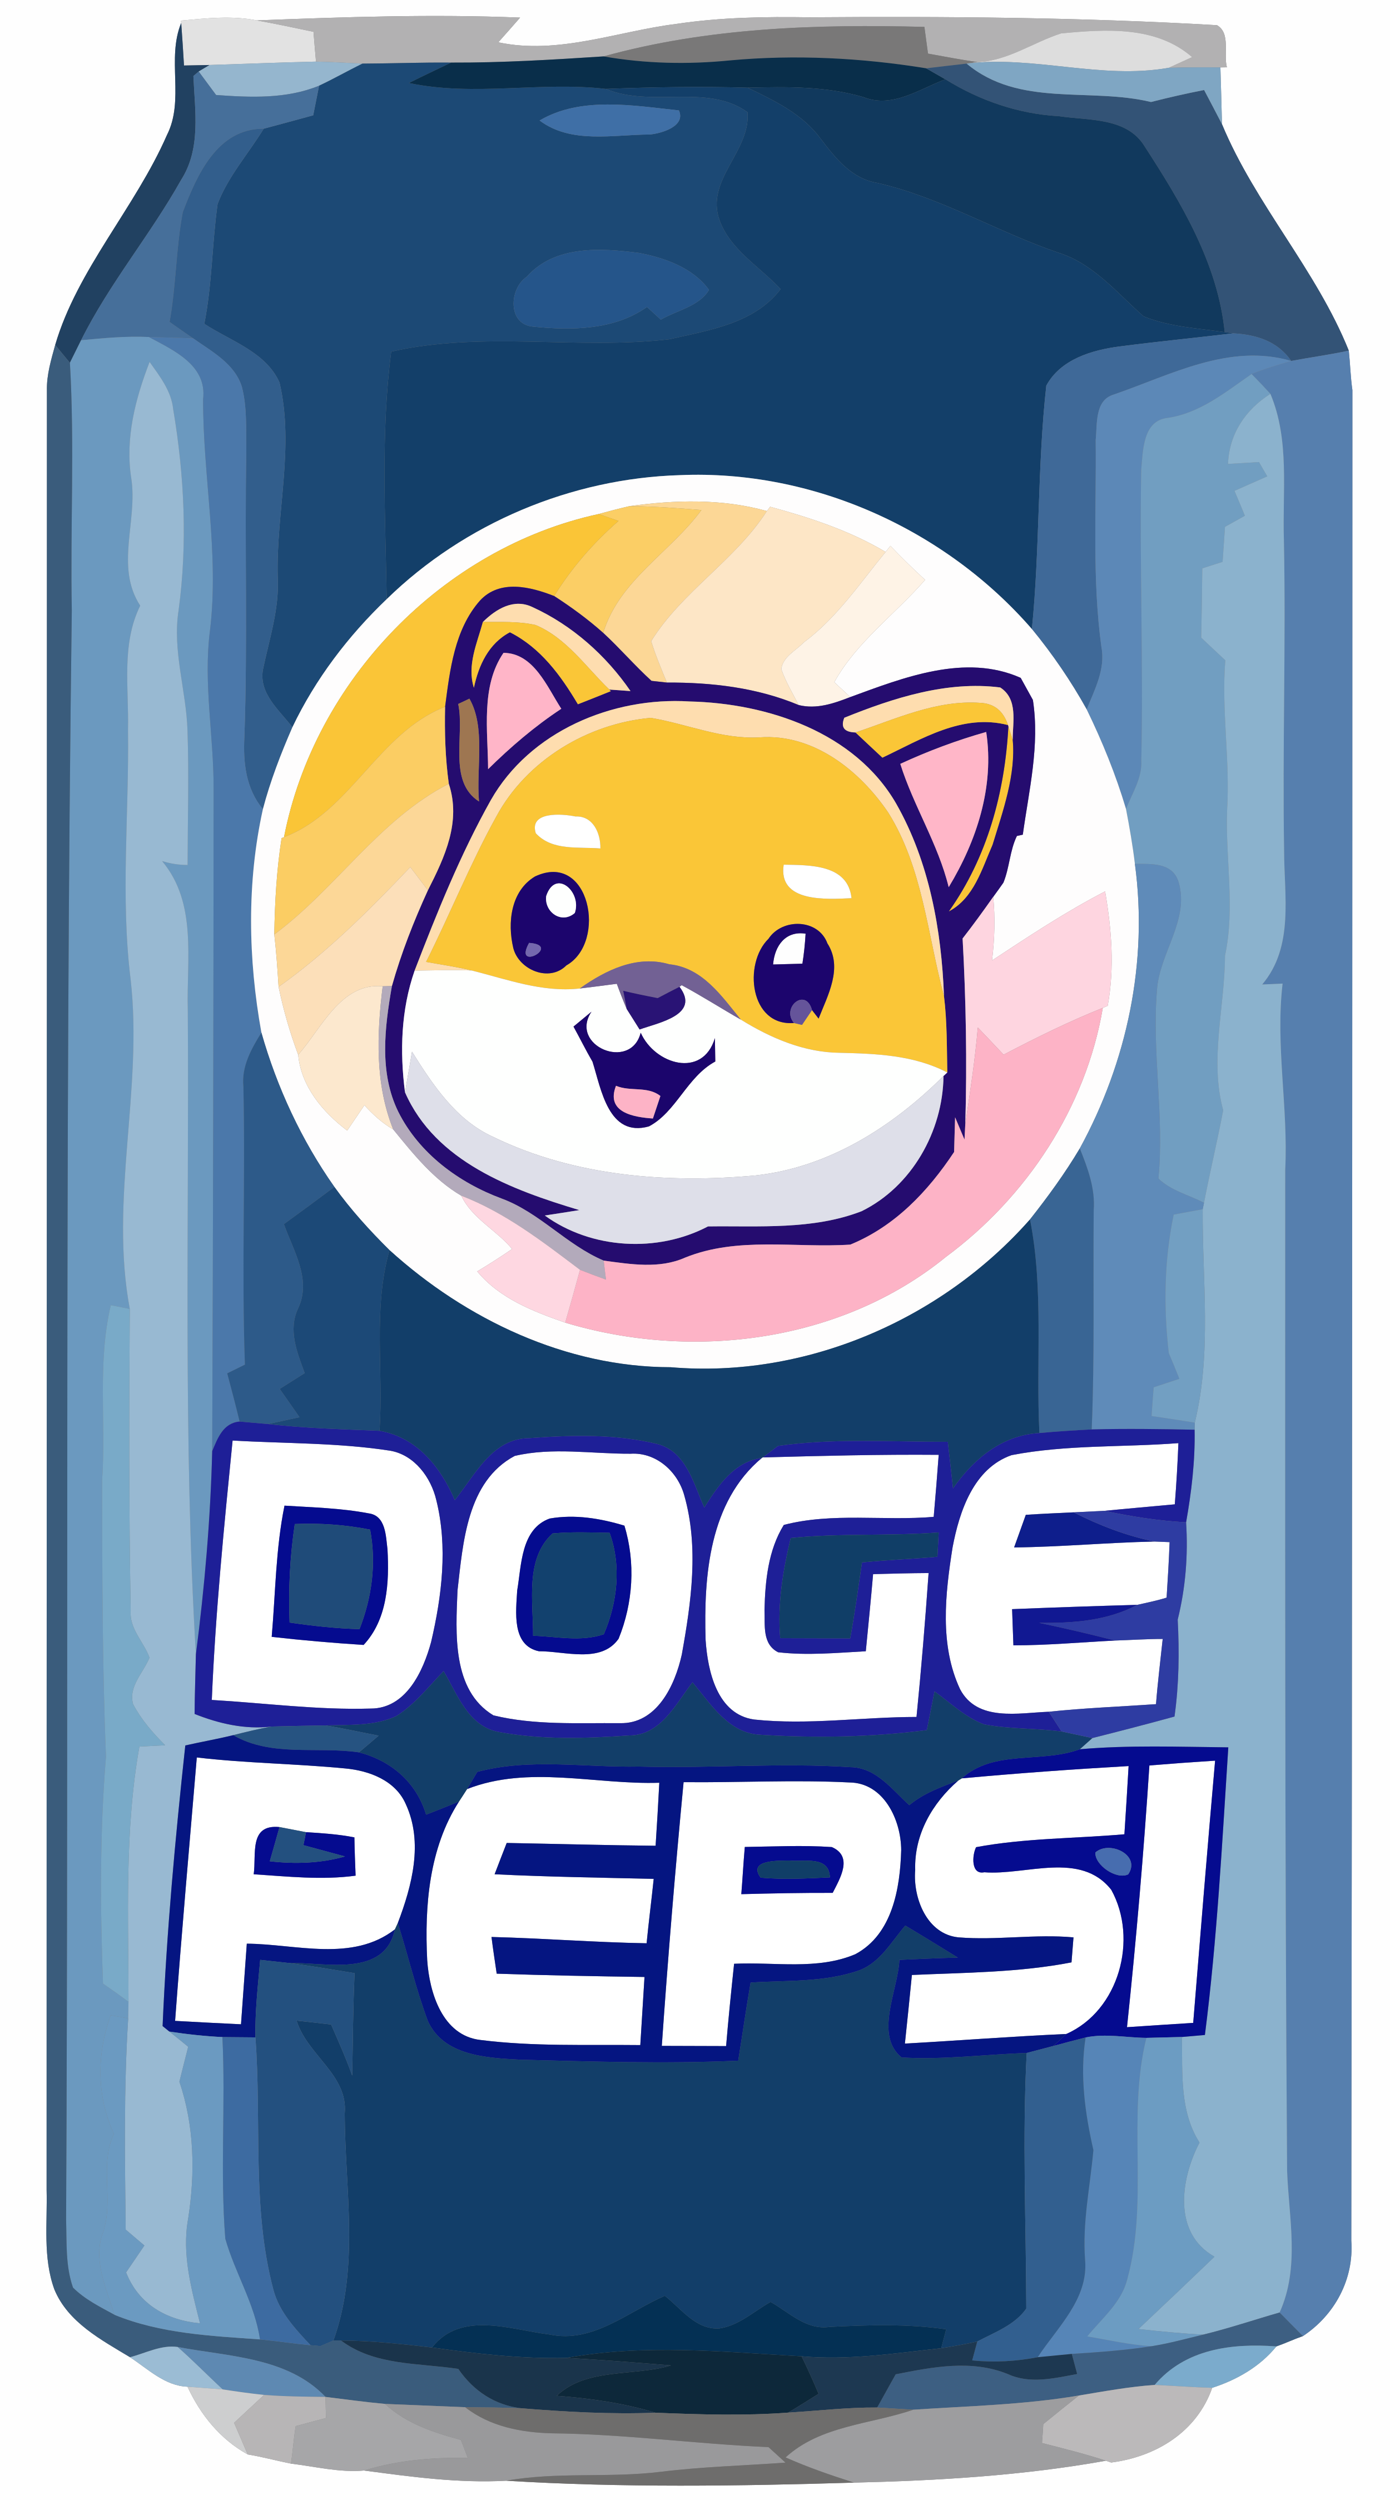 <?xml version="1.0" encoding="UTF-8" ?>
<!DOCTYPE svg PUBLIC "-//W3C//DTD SVG 1.1//EN" "http://www.w3.org/Graphics/SVG/1.1/DTD/svg11.dtd">
<svg width="139pt" height="250pt" viewBox="0 0 139 250" version="1.1" xmlns="http://www.w3.org/2000/svg">
<rect x="0" y="0" width="139" height="250" fill="#808080" stroke="none"/>
<g id="#fefefeff">
<path fill="#fefefe" opacity="1.00" d=" M 0.00 0.00 L 139.00 0.00 L 139.00 250.00 L 0.00 250.00 L 0.00 0.00 M 18.10 2.06 L 18.12 2.29 C 16.64 5.90 18.48 9.99 16.69 13.51 C 13.52 20.76 7.72 26.96 5.52 34.49 C 5.11 35.98 4.66 37.47 4.69 39.03 C 4.70 99.00 4.66 158.98 4.66 218.95 C 4.75 222.28 4.27 225.74 5.44 228.93 C 6.80 232.22 10.12 233.96 13.00 235.70 C 14.79 236.87 16.49 238.57 18.75 238.65 C 20.05 241.46 22.02 243.90 24.77 245.42 C 26.22 245.66 27.65 246.05 29.10 246.34 C 31.52 246.63 33.96 247.25 36.41 247.03 C 41.11 247.66 45.87 248.31 50.62 248.05 C 62.19 248.76 73.81 248.59 85.40 248.24 C 93.80 248.04 102.29 247.54 110.59 246.05 L 111.12 246.23 C 115.61 245.65 119.68 243.17 121.22 238.76 C 123.68 237.97 126.00 236.64 127.64 234.62 C 128.53 234.31 129.39 233.90 130.29 233.59 C 133.48 231.48 135.41 227.90 135.13 224.04 C 135.22 162.36 135.23 100.68 135.24 39.01 C 135.05 37.69 135.02 36.37 134.88 35.06 C 131.63 26.97 125.54 20.46 122.20 12.42 C 122.15 10.52 122.10 8.63 122.04 6.74 L 122.69 6.73 C 122.33 5.41 123.09 3.32 121.70 2.52 C 108.15 1.73 94.54 1.63 80.96 1.73 C 76.51 1.66 72.06 1.73 67.65 2.39 C 61.75 3.12 55.83 5.51 49.83 4.23 C 50.56 3.41 51.29 2.59 52.01 1.76 C 43.24 1.40 34.45 1.70 25.68 2.04 C 23.17 1.54 20.62 1.83 18.10 2.06 Z" />
<path fill="#fefefe" opacity="1.00" d=" M 77.31 96.44 C 77.46 94.55 78.57 93.05 80.56 93.36 C 80.50 94.37 80.40 95.37 80.24 96.36 C 79.26 96.39 78.28 96.41 77.31 96.44 Z" />
</g>
<g id="#e2e2e2ff">
<path fill="#e2e2e2" opacity="1.00" d=" M 18.10 2.06 C 20.62 1.83 23.17 1.54 25.68 2.04 C 27.58 2.38 29.46 2.78 31.35 3.18 C 31.41 3.92 31.53 5.42 31.60 6.16 C 28.05 6.24 24.51 6.39 20.96 6.50 C 20.32 6.51 19.04 6.54 18.40 6.55 C 18.32 5.13 18.22 3.71 18.12 2.29 L 18.10 2.06 Z" />
</g>
<g id="#b2b1b2ff">
<path fill="#b2b1b2" opacity="1.00" d=" M 25.68 2.04 C 34.45 1.70 43.24 1.40 52.01 1.76 C 51.29 2.59 50.56 3.41 49.83 4.23 C 55.83 5.51 61.75 3.12 67.65 2.39 C 72.06 1.73 76.51 1.66 80.96 1.73 C 94.54 1.63 108.15 1.73 121.70 2.52 C 123.09 3.32 122.33 5.41 122.69 6.73 L 122.04 6.74 C 120.32 6.73 118.59 6.73 116.87 6.78 C 117.45 6.51 118.62 5.98 119.21 5.71 C 115.60 2.56 110.55 2.92 106.11 3.34 C 103.30 4.24 100.79 6.09 97.74 6.21 C 96.08 5.97 94.44 5.66 92.80 5.36 C 92.68 4.47 92.56 3.58 92.44 2.69 C 81.71 2.41 70.77 2.75 60.36 5.64 C 55.28 5.97 50.20 6.28 45.11 6.26 C 42.15 6.23 39.20 6.35 36.25 6.36 C 34.70 6.29 33.15 6.19 31.60 6.16 C 31.53 5.42 31.41 3.92 31.35 3.18 C 29.46 2.78 27.58 2.38 25.68 2.04 Z" />
</g>
<g id="#214161ff">
<path fill="#214161" opacity="1.00" d=" M 16.69 13.51 C 18.48 9.99 16.64 5.90 18.12 2.29 C 18.22 3.71 18.32 5.13 18.40 6.55 C 19.04 6.54 20.32 6.51 20.96 6.50 C 20.69 6.66 20.14 6.99 19.87 7.15 L 19.34 7.60 C 19.49 11.10 20.12 14.86 18.11 17.99 C 15.03 23.49 10.93 28.35 8.11 34.02 C 7.83 34.58 7.27 35.72 6.99 36.28 C 6.62 35.84 5.89 34.94 5.52 34.49 C 7.72 26.96 13.52 20.76 16.69 13.51 Z" />
</g>
<g id="#797878ff">
<path fill="#797878" opacity="1.00" d=" M 60.36 5.64 C 70.77 2.75 81.71 2.41 92.44 2.69 C 92.56 3.58 92.68 4.47 92.80 5.36 C 94.44 5.66 96.08 5.97 97.74 6.21 L 96.66 6.36 C 95.31 6.51 93.97 6.67 92.62 6.83 C 86.14 5.78 79.53 5.44 72.99 6.04 C 68.78 6.46 64.53 6.37 60.36 5.64 Z" />
</g>
<g id="#ddddddff">
<path fill="#dddddd" opacity="1.00" d=" M 97.74 6.21 C 100.79 6.09 103.30 4.24 106.11 3.34 C 110.55 2.92 115.60 2.56 119.21 5.71 C 118.62 5.98 117.45 6.51 116.87 6.78 C 110.11 7.98 103.42 5.53 96.66 6.36 L 97.74 6.21 Z" />
</g>
<g id="#95b6ceff">
<path fill="#95b6ce" opacity="1.00" d=" M 20.96 6.50 C 24.51 6.39 28.05 6.24 31.60 6.16 C 33.15 6.19 34.70 6.29 36.25 6.36 C 34.79 7.07 33.38 7.88 31.91 8.57 C 28.64 9.91 25.06 9.75 21.61 9.50 C 21.03 8.72 20.45 7.94 19.87 7.15 C 20.14 6.99 20.69 6.66 20.96 6.50 Z" />
</g>
<g id="#1c4975ff">
<path fill="#1c4975" opacity="1.00" d=" M 36.25 6.36 C 39.20 6.35 42.15 6.23 45.11 6.26 C 43.70 6.94 42.28 7.60 40.89 8.30 C 47.41 9.68 54.03 8.13 60.59 8.89 C 65.12 10.80 70.72 8.32 74.75 11.22 C 75.09 15.12 70.49 18.01 71.96 22.03 C 73.02 24.98 75.99 26.68 78.06 28.91 C 75.44 32.35 70.90 33.02 66.95 33.92 C 57.71 35.00 48.28 33.07 39.12 35.16 C 38.06 43.36 38.54 51.67 38.67 59.91 C 34.82 63.59 31.54 67.90 29.24 72.72 C 27.95 71.02 25.88 69.38 26.29 66.97 C 26.93 63.90 27.95 60.87 27.77 57.69 C 27.60 51.20 29.46 44.67 27.95 38.25 C 26.59 35.19 23.05 34.10 20.43 32.38 C 21.22 28.42 21.20 24.37 21.76 20.39 C 22.82 17.62 24.84 15.37 26.37 12.87 C 28.02 12.43 29.67 11.98 31.32 11.53 C 31.47 10.79 31.76 9.31 31.91 8.57 C 33.38 7.88 34.79 7.07 36.25 6.36 M 53.96 12.05 C 57.12 14.42 61.31 13.46 64.97 13.45 C 66.12 13.35 68.61 12.63 67.89 11.04 C 63.34 10.56 58.08 9.61 53.96 12.05 M 52.67 27.68 C 50.91 28.86 50.73 32.45 53.32 32.66 C 57.16 33.05 61.42 33.02 64.70 30.69 C 65.04 31.00 65.73 31.64 66.08 31.96 C 67.68 31.03 69.89 30.65 70.90 28.99 C 69.31 26.78 66.48 25.78 63.89 25.29 C 60.06 24.80 55.49 24.50 52.67 27.68 Z" />
</g>
<g id="#092e4aff">
<path fill="#092e4a" opacity="1.00" d=" M 45.11 6.26 C 50.20 6.28 55.28 5.97 60.36 5.64 C 64.53 6.37 68.78 6.46 72.99 6.04 C 79.53 5.44 86.14 5.78 92.62 6.83 C 93.10 7.11 94.06 7.66 94.54 7.93 C 91.93 8.91 89.22 10.87 86.34 9.71 C 82.57 8.61 78.64 8.67 74.76 8.77 C 70.04 8.63 65.31 8.71 60.59 8.89 C 54.03 8.13 47.41 9.68 40.89 8.30 C 42.28 7.60 43.70 6.94 45.11 6.26 Z" />
</g>
<g id="#466f9aff">
<path fill="#466f9a" opacity="1.00" d=" M 19.34 7.60 L 19.87 7.15 C 20.45 7.94 21.03 8.72 21.61 9.50 C 25.06 9.75 28.64 9.91 31.91 8.57 C 31.76 9.31 31.47 10.79 31.32 11.53 C 29.67 11.98 28.02 12.43 26.37 12.87 C 21.72 12.85 19.69 17.51 18.28 21.21 C 17.59 24.84 17.62 28.55 16.96 32.19 C 17.74 32.74 18.52 33.29 19.31 33.83 C 17.84 33.78 16.36 33.74 14.89 33.70 C 12.62 33.59 10.36 33.81 8.11 34.02 C 10.93 28.35 15.03 23.49 18.11 17.99 C 20.12 14.86 19.49 11.10 19.34 7.60 Z" />
</g>
<g id="#335376ff">
<path fill="#335376" opacity="1.00" d=" M 92.62 6.83 C 93.97 6.67 95.31 6.51 96.66 6.36 C 101.93 10.77 108.94 8.71 115.10 10.20 C 116.86 9.75 118.63 9.35 120.41 9.00 C 121.01 10.14 121.61 11.27 122.20 12.42 C 125.54 20.46 131.63 26.97 134.88 35.06 C 132.97 35.47 131.04 35.73 129.12 36.09 C 127.75 34.10 125.61 33.46 123.32 33.33 C 123.11 33.30 122.68 33.24 122.47 33.21 C 121.78 26.35 118.13 20.29 114.46 14.63 C 112.68 11.71 108.84 12.06 105.91 11.62 C 101.87 11.40 97.97 10.06 94.54 7.93 C 94.06 7.66 93.10 7.11 92.62 6.83 Z" />
</g>
<g id="#7fa6c3ff">
<path fill="#7fa6c3" opacity="1.00" d=" M 96.66 6.36 C 103.42 5.53 110.11 7.98 116.87 6.78 C 118.59 6.73 120.32 6.73 122.04 6.74 C 122.10 8.63 122.15 10.52 122.20 12.42 C 121.61 11.27 121.01 10.14 120.41 9.00 C 118.63 9.35 116.86 9.75 115.10 10.20 C 108.94 8.71 101.93 10.77 96.66 6.36 Z" />
</g>
<g id="#11395dff">
<path fill="#11395d" opacity="1.00" d=" M 94.54 7.93 C 97.97 10.06 101.87 11.40 105.91 11.62 C 108.84 12.06 112.68 11.71 114.46 14.63 C 118.13 20.29 121.78 26.35 122.47 33.21 C 119.75 32.82 116.92 32.68 114.35 31.63 C 111.69 29.28 109.34 26.36 105.82 25.26 C 99.70 23.17 94.11 19.76 87.77 18.30 C 85.15 17.88 83.54 15.81 82.04 13.84 C 80.24 11.39 77.43 10.06 74.76 8.77 C 78.64 8.67 82.57 8.61 86.34 9.71 C 89.22 10.87 91.93 8.91 94.54 7.93 Z" />
</g>
<g id="#133f69ff">
<path fill="#133f69" opacity="1.00" d=" M 60.59 8.89 C 65.31 8.71 70.04 8.63 74.76 8.77 C 77.43 10.06 80.24 11.39 82.04 13.84 C 83.54 15.81 85.15 17.88 87.77 18.30 C 94.11 19.76 99.70 23.17 105.82 25.26 C 109.34 26.36 111.69 29.28 114.35 31.63 C 116.92 32.68 119.75 32.82 122.47 33.21 C 122.68 33.24 123.11 33.30 123.32 33.33 C 119.54 33.78 115.75 34.15 111.97 34.64 C 109.19 35.00 106.06 35.92 104.63 38.56 C 103.73 46.64 104.00 54.81 103.19 62.90 C 94.52 52.91 81.26 46.94 68.00 47.51 C 57.14 47.83 46.46 52.31 38.67 59.91 C 38.54 51.67 38.06 43.36 39.12 35.16 C 48.28 33.07 57.71 35.00 66.95 33.92 C 70.90 33.02 75.44 32.35 78.06 28.91 C 75.99 26.68 73.02 24.98 71.96 22.03 C 70.49 18.01 75.09 15.12 74.75 11.22 C 70.72 8.32 65.12 10.80 60.59 8.89 Z" />
</g>
<g id="#3f6fa6ff">
<path fill="#3f6fa6" opacity="1.00" d=" M 53.96 12.05 C 58.08 9.61 63.34 10.56 67.89 11.04 C 68.61 12.63 66.12 13.35 64.97 13.45 C 61.31 13.46 57.12 14.42 53.96 12.05 Z" />
</g>
<g id="#325e8cff">
<path fill="#325e8c" opacity="1.00" d=" M 18.28 21.21 C 19.69 17.51 21.72 12.85 26.37 12.87 C 24.84 15.37 22.82 17.62 21.76 20.39 C 21.20 24.37 21.22 28.42 20.43 32.38 C 23.05 34.10 26.59 35.19 27.95 38.25 C 29.46 44.67 27.60 51.20 27.77 57.69 C 27.95 60.87 26.93 63.90 26.29 66.97 C 25.88 69.38 27.95 71.02 29.24 72.72 C 28.08 75.38 27.03 78.10 26.29 80.91 C 24.58 78.85 24.30 76.23 24.44 73.66 C 24.77 64.11 24.46 54.55 24.63 44.99 C 24.59 42.89 24.72 40.74 24.19 38.69 C 23.47 36.35 21.17 35.15 19.31 33.83 C 18.52 33.29 17.74 32.74 16.96 32.19 C 17.62 28.55 17.59 24.84 18.28 21.21 Z" />
</g>
<g id="#25558aff">
<path fill="#25558a" opacity="1.00" d=" M 52.67 27.68 C 55.49 24.50 60.06 24.80 63.89 25.29 C 66.48 25.78 69.31 26.78 70.90 28.99 C 69.89 30.65 67.68 31.03 66.08 31.96 C 65.73 31.64 65.04 31.00 64.70 30.69 C 61.42 33.02 57.16 33.05 53.32 32.66 C 50.73 32.45 50.91 28.86 52.67 27.68 Z" />
</g>
<g id="#6b99bfff">
<path fill="#6b99bf" opacity="1.00" d=" M 8.11 34.02 C 10.36 33.81 12.62 33.59 14.89 33.70 C 17.36 35.03 20.72 36.51 20.31 39.92 C 20.29 47.64 21.93 55.32 21.00 63.03 C 20.31 68.36 21.40 73.68 21.36 79.01 C 21.35 101.05 21.31 123.08 21.22 145.10 C 21.05 151.90 20.46 158.68 19.59 165.42 C 18.31 143.98 18.92 122.49 18.78 101.01 C 18.64 95.95 19.74 90.31 16.21 86.10 C 17.04 86.36 17.89 86.49 18.76 86.49 C 18.77 82.01 18.90 77.54 18.75 73.07 C 18.63 69.04 17.22 65.08 17.86 61.02 C 18.76 54.35 18.44 47.56 17.32 40.93 C 17.14 39.10 15.98 37.63 14.96 36.19 C 13.53 39.90 12.50 43.84 13.13 47.85 C 13.78 52.11 11.49 56.67 14.02 60.56 C 12.11 64.43 12.90 68.82 12.80 72.98 C 12.92 81.29 12.04 89.64 13.06 97.92 C 14.32 108.91 10.93 119.92 12.98 130.88 C 12.51 130.78 11.55 130.60 11.08 130.51 C 9.72 136.27 10.61 142.21 10.21 148.06 C 10.23 157.26 10.22 166.46 10.60 175.65 C 9.97 183.20 10.02 190.78 10.30 198.34 C 11.16 198.93 12.01 199.54 12.85 200.16 C 12.84 200.58 12.83 201.41 12.82 201.82 C 12.38 201.74 11.51 201.59 11.07 201.51 C 9.66 205.41 9.65 209.57 11.39 213.37 C 9.93 216.51 11.38 219.93 10.33 223.14 C 9.24 225.95 10.62 228.78 11.45 231.46 C 10.00 230.67 8.48 229.92 7.30 228.74 C 6.54 226.58 6.68 224.24 6.61 221.99 C 6.88 168.34 6.47 114.69 7.18 61.05 C 7.02 52.80 7.47 44.53 6.99 36.28 C 7.27 35.72 7.83 34.58 8.11 34.02 Z" />
</g>
<g id="#4b78aaff">
<path fill="#4b78aa" opacity="1.00" d=" M 14.89 33.70 C 16.36 33.74 17.84 33.78 19.31 33.83 C 21.17 35.15 23.47 36.35 24.19 38.69 C 24.72 40.74 24.59 42.89 24.63 44.99 C 24.46 54.55 24.77 64.11 24.44 73.66 C 24.30 76.23 24.58 78.85 26.29 80.91 C 24.67 88.24 24.81 95.88 26.14 103.25 C 25.12 104.89 24.13 106.66 24.34 108.67 C 24.54 117.93 24.16 127.19 24.49 136.45 C 24.04 136.67 23.16 137.11 22.72 137.32 C 23.15 138.93 23.57 140.53 23.96 142.14 C 22.31 142.29 21.77 143.79 21.22 145.10 C 21.31 123.08 21.35 101.05 21.36 79.01 C 21.40 73.68 20.31 68.36 21.00 63.03 C 21.93 55.32 20.29 47.64 20.31 39.92 C 20.72 36.51 17.36 35.03 14.89 33.70 Z" />
</g>
<g id="#3f6998ff">
<path fill="#3f6998" opacity="1.00" d=" M 111.97 34.64 C 115.75 34.15 119.54 33.78 123.32 33.33 C 125.61 33.46 127.75 34.10 129.12 36.09 C 122.90 34.28 117.07 37.50 111.35 39.46 C 109.45 40.04 109.74 42.44 109.57 43.99 C 109.65 50.89 109.20 57.83 110.14 64.69 C 110.57 66.90 109.46 68.95 108.67 70.94 C 107.09 68.10 105.25 65.41 103.19 62.90 C 104.00 54.81 103.73 46.64 104.63 38.56 C 106.06 35.92 109.19 35.00 111.97 34.64 Z" />
</g>
<g id="#3a5c7cff">
<path fill="#3a5c7c" opacity="1.00" d=" M 4.69 39.03 C 4.66 37.47 5.11 35.98 5.52 34.49 C 5.89 34.94 6.62 35.84 6.99 36.28 C 7.47 44.53 7.02 52.80 7.18 61.05 C 6.47 114.69 6.88 168.34 6.61 221.99 C 6.68 224.24 6.54 226.58 7.30 228.74 C 8.48 229.92 10.00 230.67 11.45 231.46 C 16.07 233.35 21.09 233.57 26.00 233.92 C 27.69 234.09 29.36 234.34 31.05 234.50 C 31.30 234.52 31.79 234.57 32.04 234.59 C 32.36 234.45 33.01 234.17 33.34 234.03 C 33.53 234.03 33.91 234.03 34.10 234.03 C 37.49 236.57 41.85 236.26 45.83 236.87 C 47.33 239.06 49.50 240.52 52.18 240.81 C 50.29 240.72 48.40 240.72 46.52 240.70 C 43.85 240.59 41.17 240.48 38.50 240.37 C 36.51 240.19 34.53 239.91 32.55 239.67 C 28.75 235.68 22.84 235.64 17.78 234.68 C 16.12 234.44 14.56 235.30 13.00 235.70 C 10.12 233.96 6.80 232.22 5.44 228.93 C 4.27 225.74 4.75 222.28 4.66 218.95 C 4.66 158.98 4.70 99.00 4.69 39.03 Z" />
</g>
<g id="#567faeff">
<path fill="#567fae" opacity="1.00" d=" M 129.12 36.09 C 131.04 35.73 132.97 35.47 134.88 35.06 C 135.02 36.37 135.05 37.69 135.24 39.01 C 135.23 100.68 135.22 162.36 135.13 224.04 C 135.41 227.90 133.48 231.48 130.29 233.59 C 129.51 232.80 128.73 232.02 127.96 231.23 C 130.01 226.71 128.88 221.79 128.71 217.05 C 128.47 183.70 128.52 150.35 128.52 116.99 C 128.84 110.77 127.53 104.56 128.26 98.35 C 127.75 98.37 126.73 98.42 126.22 98.44 C 129.42 94.66 128.41 89.57 128.41 85.03 C 128.24 74.69 128.60 64.35 128.39 54.02 C 128.23 49.13 128.99 44.01 127.04 39.38 C 126.42 38.70 125.80 38.05 125.16 37.40 C 126.45 36.87 127.78 36.49 129.12 36.09 Z" />
</g>
<g id="#5c88b7ff">
<path fill="#5c88b7" opacity="1.00" d=" M 111.35 39.46 C 117.07 37.50 122.90 34.28 129.12 36.09 C 127.78 36.49 126.45 36.87 125.16 37.40 C 122.53 39.22 119.96 41.35 116.68 41.80 C 114.26 42.12 114.30 45.14 114.12 47.00 C 113.95 56.68 114.35 66.36 114.13 76.03 C 114.23 77.81 113.22 79.31 112.60 80.89 C 111.58 77.46 110.23 74.15 108.67 70.94 C 109.46 68.95 110.57 66.90 110.14 64.69 C 109.20 57.83 109.65 50.89 109.57 43.99 C 109.74 42.44 109.45 40.04 111.35 39.46 Z" />
</g>
<g id="#98b9d2ff">
<path fill="#98b9d2" opacity="1.00" d=" M 13.13 47.85 C 12.50 43.84 13.53 39.90 14.96 36.19 C 15.98 37.63 17.14 39.10 17.32 40.93 C 18.44 47.56 18.76 54.35 17.86 61.02 C 17.22 65.08 18.63 69.04 18.75 73.07 C 18.90 77.54 18.77 82.01 18.76 86.49 C 17.89 86.49 17.04 86.36 16.21 86.10 C 19.74 90.31 18.64 95.95 18.78 101.01 C 18.92 122.49 18.31 143.98 19.59 165.42 C 19.55 167.41 19.47 169.39 19.46 171.38 C 21.90 172.35 24.49 172.95 27.14 172.64 C 25.85 172.87 24.59 173.18 23.32 173.50 C 21.73 173.89 20.12 174.17 18.53 174.53 C 17.52 183.86 16.66 193.22 16.26 202.59 L 16.94 203.14 C 17.57 203.64 18.20 204.15 18.82 204.66 C 18.52 205.82 18.23 206.98 17.94 208.15 C 19.44 212.58 19.53 217.29 18.81 221.88 C 18.17 225.42 19.15 228.91 20.00 232.31 C 16.68 232.01 13.86 230.42 12.61 227.22 C 13.22 226.32 13.83 225.42 14.44 224.53 C 13.97 224.13 13.04 223.34 12.57 222.94 C 12.49 215.90 12.37 208.85 12.82 201.82 C 12.83 201.41 12.84 200.58 12.85 200.16 C 12.85 191.64 12.44 183.07 13.94 174.64 C 14.58 174.61 15.87 174.54 16.52 174.51 C 15.28 173.28 14.13 171.95 13.31 170.40 C 12.82 168.63 14.34 167.26 14.95 165.75 C 14.37 164.16 12.93 162.87 13.07 161.07 C 12.89 151.01 12.90 140.94 12.98 130.88 C 10.93 119.92 14.32 108.91 13.06 97.92 C 12.04 89.64 12.92 81.29 12.80 72.98 C 12.90 68.82 12.11 64.43 14.02 60.56 C 11.49 56.67 13.78 52.11 13.13 47.85 Z" />
</g>
<g id="#719ec1ff">
<path fill="#719ec1" opacity="1.00" d=" M 116.68 41.80 C 119.96 41.35 122.53 39.22 125.16 37.40 C 125.80 38.05 126.42 38.70 127.04 39.38 C 124.54 40.97 122.92 43.38 122.80 46.39 C 123.83 46.33 124.86 46.26 125.90 46.20 C 126.10 46.56 126.52 47.28 126.73 47.63 C 125.63 48.12 124.54 48.60 123.45 49.08 C 123.80 49.91 124.15 50.74 124.49 51.57 C 124.00 51.85 123.00 52.40 122.50 52.68 C 122.42 53.84 122.34 55.01 122.26 56.18 C 121.58 56.40 120.91 56.61 120.23 56.83 C 120.21 59.14 120.17 61.45 120.12 63.76 C 120.92 64.52 121.73 65.27 122.53 66.02 C 122.13 71.02 123.02 76.00 122.71 81.00 C 122.53 85.86 123.53 90.76 122.50 95.56 C 122.48 100.70 120.94 105.98 122.32 111.02 C 121.73 114.12 121.00 117.18 120.40 120.27 C 118.88 119.48 117.08 119.06 115.84 117.84 C 116.45 111.54 115.17 105.25 115.70 98.95 C 115.96 95.28 118.97 91.97 117.86 88.21 C 117.26 86.21 115.14 86.40 113.49 86.38 C 113.27 84.54 112.95 82.71 112.60 80.89 C 113.22 79.31 114.23 77.81 114.13 76.03 C 114.35 66.36 113.95 56.68 114.12 47.00 C 114.30 45.14 114.26 42.12 116.68 41.80 Z" />
</g>
<g id="#8bb2cdff">
<path fill="#8bb2cd" opacity="1.00" d=" M 122.80 46.39 C 122.92 43.38 124.54 40.97 127.04 39.38 C 128.99 44.01 128.23 49.13 128.39 54.02 C 128.60 64.35 128.24 74.69 128.41 85.03 C 128.41 89.57 129.42 94.66 126.22 98.44 C 126.73 98.42 127.75 98.37 128.26 98.35 C 127.53 104.56 128.84 110.77 128.52 116.99 C 128.52 150.35 128.47 183.70 128.71 217.05 C 128.88 221.79 130.01 226.71 127.96 231.23 C 125.42 231.96 122.91 232.81 120.33 233.44 C 118.17 233.33 116.01 233.12 113.85 232.88 C 116.40 230.48 118.93 228.07 121.45 225.65 C 117.23 223.28 118.07 217.84 119.95 214.24 C 117.94 211.07 118.26 207.27 118.19 203.68 C 118.76 203.63 119.91 203.53 120.49 203.48 C 121.71 193.94 122.21 184.31 122.83 174.72 C 117.88 174.67 112.92 174.48 107.98 174.91 C 108.29 174.63 108.92 174.07 109.24 173.79 C 111.98 173.10 114.72 172.39 117.45 171.64 C 117.90 168.43 117.94 165.18 117.77 161.95 C 118.56 158.77 118.82 155.49 118.61 152.22 C 119.15 149.17 119.52 146.07 119.46 142.96 L 119.48 142.25 C 121.19 135.22 120.22 128.03 120.27 120.91 L 120.40 120.27 C 121.00 117.18 121.73 114.12 122.32 111.02 C 120.94 105.98 122.48 100.70 122.50 95.56 C 123.53 90.76 122.53 85.86 122.71 81.00 C 123.02 76.00 122.13 71.02 122.53 66.02 C 121.73 65.27 120.92 64.52 120.12 63.76 C 120.17 61.45 120.21 59.14 120.23 56.83 C 120.91 56.61 121.58 56.40 122.26 56.18 C 122.34 55.01 122.42 53.84 122.50 52.68 C 123.00 52.40 124.00 51.85 124.49 51.57 C 124.15 50.74 123.80 49.91 123.45 49.08 C 124.54 48.60 125.63 48.12 126.73 47.63 C 126.52 47.28 126.10 46.56 125.90 46.20 C 124.86 46.26 123.83 46.33 122.80 46.39 Z" />
</g>
<g id="#fefdfdff">
<path fill="#fefdfd" opacity="1.00" d=" M 38.67 59.91 C 46.46 52.31 57.14 47.83 68.00 47.51 C 81.26 46.94 94.52 52.91 103.19 62.90 C 105.25 65.41 107.09 68.10 108.67 70.94 C 110.23 74.15 111.58 77.46 112.60 80.89 C 112.95 82.71 113.27 84.54 113.49 86.38 C 114.82 96.20 112.71 106.17 107.98 114.83 C 106.50 117.32 104.79 119.66 103.00 121.93 C 94.13 131.99 80.51 137.86 67.07 136.71 C 56.61 136.70 46.60 131.94 38.95 125.00 C 36.96 123.03 35.07 120.95 33.44 118.68 C 30.15 114.01 27.70 108.74 26.14 103.25 C 24.81 95.88 24.67 88.24 26.29 80.91 C 27.03 78.10 28.08 75.38 29.24 72.72 C 31.54 67.90 34.82 63.59 38.67 59.91 M 62.95 50.61 C 61.91 50.85 60.88 51.12 59.86 51.40 C 44.27 54.78 31.44 68.07 28.40 83.71 L 28.16 83.80 C 27.66 86.99 27.48 90.22 27.43 93.44 C 27.63 95.18 27.75 96.93 27.86 98.68 C 28.34 100.99 28.99 103.26 29.82 105.47 C 30.12 108.65 32.27 111.19 34.72 113.05 C 35.29 112.20 35.86 111.36 36.44 110.51 C 37.29 111.44 38.22 112.30 39.32 112.93 C 41.32 115.38 43.36 117.94 46.13 119.56 C 47.20 121.84 49.64 122.99 51.21 124.89 C 50.07 125.67 48.90 126.42 47.72 127.13 C 49.97 129.84 53.29 131.12 56.52 132.25 C 69.27 136.09 84.12 134.21 94.59 125.68 C 102.65 119.72 108.60 110.73 110.28 100.78 L 110.77 100.57 C 111.47 96.77 111.16 92.91 110.51 89.13 C 106.58 91.16 102.89 93.61 99.20 96.04 C 99.46 93.93 99.53 91.80 99.32 89.68 C 99.58 89.33 100.09 88.62 100.34 88.26 C 100.96 86.75 100.97 85.07 101.69 83.59 L 102.28 83.46 C 102.90 78.99 103.99 74.54 103.29 69.99 C 102.98 69.44 102.38 68.33 102.07 67.78 C 96.53 65.31 90.36 67.75 85.03 69.70 C 84.63 69.33 83.83 68.58 83.43 68.21 C 85.65 64.19 89.53 61.42 92.51 57.98 C 91.31 56.88 90.16 55.75 89.04 54.58 L 88.56 55.19 C 84.98 53.06 81.01 51.76 77.01 50.67 L 76.69 51.10 C 72.21 49.85 67.51 49.98 62.95 50.61 Z" />
</g>
<g id="#fcd796ff">
<path fill="#fcd796" opacity="1.00" d=" M 62.95 50.61 C 67.51 49.98 72.21 49.85 76.69 51.10 C 73.51 56.04 68.21 59.14 65.12 64.11 C 65.55 65.52 66.13 66.88 66.69 68.25 C 66.30 68.21 65.54 68.12 65.15 68.08 C 63.47 66.55 61.99 64.82 60.32 63.28 C 61.93 58.01 67.02 55.25 70.14 51.00 C 67.75 50.80 65.35 50.63 62.95 50.61 Z" />
</g>
<g id="#fbce65ff">
<path fill="#fbce65" opacity="1.00" d=" M 59.86 51.40 C 60.88 51.12 61.91 50.85 62.95 50.61 C 65.35 50.63 67.75 50.80 70.14 51.00 C 67.02 55.25 61.93 58.01 60.32 63.28 C 58.79 61.92 57.14 60.71 55.42 59.60 C 57.17 56.77 59.36 54.27 61.85 52.09 C 61.35 51.91 60.36 51.57 59.86 51.40 Z" />
</g>
<g id="#fde6c6ff">
<path fill="#fde6c6" opacity="1.00" d=" M 76.69 51.10 L 77.01 50.67 C 81.01 51.76 84.98 53.06 88.56 55.19 C 85.98 58.33 83.68 61.79 80.37 64.24 C 79.59 65.06 78.27 65.67 78.13 66.91 C 78.57 68.17 79.26 69.32 79.87 70.50 C 75.69 68.75 71.18 68.23 66.69 68.25 C 66.13 66.88 65.55 65.52 65.12 64.11 C 68.21 59.14 73.51 56.04 76.69 51.10 Z" />
</g>
<g id="#fac537ff">
<path fill="#fac537" opacity="1.00" d=" M 28.40 83.71 C 31.44 68.07 44.27 54.78 59.86 51.40 C 60.36 51.57 61.35 51.91 61.85 52.09 C 59.36 54.27 57.17 56.77 55.42 59.60 C 53.05 58.67 49.99 57.90 48.00 60.05 C 45.45 62.94 44.99 66.99 44.51 70.67 C 37.81 73.30 35.05 81.20 28.40 83.71 Z" />
<path fill="#fac537" opacity="1.00" d=" M 100.84 72.61 L 101.27 73.96 C 101.60 77.47 100.29 81.10 99.26 84.47 C 98.20 86.88 97.39 89.83 94.88 91.14 C 98.74 85.71 100.49 79.21 100.84 72.61 Z" />
</g>
<g id="#fef3e6ff">
<path fill="#fef3e6" opacity="1.00" d=" M 88.56 55.19 L 89.04 54.58 C 90.16 55.75 91.31 56.88 92.51 57.98 C 89.53 61.42 85.65 64.19 83.43 68.21 C 83.83 68.58 84.63 69.33 85.03 69.70 C 83.38 70.34 81.66 70.94 79.87 70.50 C 79.26 69.32 78.57 68.17 78.13 66.91 C 78.27 65.67 79.59 65.06 80.37 64.24 C 83.68 61.79 85.98 58.33 88.56 55.19 Z" />
</g>
<g id="#250c6fff">
<path fill="#250c6f" opacity="1.00" d=" M 48.00 60.05 C 49.99 57.90 53.05 58.67 55.42 59.60 C 57.14 60.71 58.79 61.92 60.32 63.28 C 61.99 64.82 63.47 66.55 65.15 68.08 C 65.54 68.12 66.30 68.21 66.69 68.25 C 71.18 68.23 75.69 68.75 79.87 70.50 C 81.66 70.94 83.38 70.34 85.03 69.70 C 90.36 67.75 96.53 65.31 102.07 67.78 C 102.38 68.33 102.98 69.44 103.29 69.99 C 103.99 74.54 102.90 78.99 102.28 83.46 L 101.69 83.59 C 100.97 85.07 100.96 86.75 100.34 88.26 C 100.09 88.62 99.58 89.33 99.32 89.68 C 98.33 91.09 97.32 92.48 96.26 93.84 C 96.60 100.02 96.71 106.21 96.53 112.39 C 96.51 112.78 96.47 113.56 96.45 113.95 C 96.14 113.21 95.82 112.46 95.51 111.72 C 95.49 112.59 95.44 114.32 95.41 115.19 C 92.80 119.13 89.48 122.63 85.03 124.45 C 79.51 124.81 73.77 123.62 68.51 125.75 C 65.93 126.90 63.06 126.41 60.37 126.05 C 56.66 124.48 53.96 121.25 50.18 119.85 C 45.88 118.26 41.91 115.33 39.83 111.17 C 37.90 107.25 38.47 102.74 39.19 98.60 C 40.12 95.31 41.37 92.12 42.79 89.02 C 44.49 85.68 46.13 82.16 44.88 78.37 C 44.53 75.82 44.45 73.24 44.51 70.67 C 44.99 66.99 45.45 62.94 48.00 60.05 M 48.29 62.19 C 47.71 64.32 46.68 66.53 47.39 68.77 C 47.86 66.52 48.87 64.34 50.99 63.22 C 54.06 64.77 56.08 67.54 57.79 70.42 C 58.62 70.10 60.26 69.44 61.08 69.11 L 60.93 68.95 C 61.46 68.99 62.52 69.06 63.05 69.10 C 60.60 65.53 57.20 62.51 53.26 60.71 C 51.39 59.80 49.61 60.89 48.29 62.19 M 50.35 65.28 C 48.06 68.63 48.79 73.07 48.81 76.91 C 51.07 74.68 53.48 72.62 56.13 70.87 C 54.71 68.69 53.38 65.30 50.35 65.28 M 84.43 71.77 C 84.05 72.72 84.42 73.21 85.55 73.24 C 86.45 74.08 87.34 74.93 88.24 75.76 C 92.17 73.90 96.24 71.32 100.80 72.50 L 100.84 72.61 C 100.49 79.21 98.74 85.71 94.88 91.14 C 97.39 89.83 98.20 86.88 99.26 84.47 C 100.29 81.10 101.60 77.47 101.27 73.96 C 101.27 72.17 101.82 69.90 100.02 68.74 C 94.69 68.06 89.33 69.79 84.43 71.77 M 45.82 70.39 C 46.49 73.50 44.76 78.13 47.90 80.14 C 47.61 76.79 48.58 72.71 46.94 69.86 C 46.66 70.00 46.10 70.26 45.82 70.39 M 49.08 80.01 C 46.03 85.45 43.70 91.25 41.46 97.06 C 40.10 100.97 39.97 105.14 40.50 109.22 C 43.54 116.16 51.20 118.98 57.94 121.00 C 57.07 121.14 55.35 121.41 54.48 121.54 C 59.14 124.92 65.74 125.29 70.80 122.63 C 75.93 122.56 81.27 123.00 86.16 121.11 C 91.17 118.65 94.29 113.12 94.35 107.59 L 94.73 107.24 C 94.68 104.70 94.71 102.14 94.40 99.62 C 94.15 93.00 92.93 86.18 89.62 80.36 C 85.50 73.22 76.78 70.32 68.94 70.14 C 61.24 69.66 52.99 73.13 49.08 80.01 M 90.03 76.38 C 91.35 80.59 93.81 84.38 94.87 88.71 C 97.68 84.07 99.45 78.64 98.62 73.19 C 95.68 74.02 92.80 75.10 90.03 76.38 Z" />
</g>
<g id="#feddafff">
<path fill="#feddaf" opacity="1.00" d=" M 48.29 62.19 C 49.61 60.89 51.39 59.80 53.26 60.71 C 57.20 62.51 60.60 65.53 63.05 69.10 C 62.52 69.06 61.46 68.99 60.93 68.95 C 58.59 66.69 56.65 63.80 53.57 62.50 C 51.84 62.10 50.05 62.21 48.29 62.19 Z" />
<path fill="#feddaf" opacity="1.00" d=" M 84.43 71.77 C 89.33 69.79 94.69 68.06 100.02 68.74 C 101.82 69.90 101.27 72.17 101.27 73.96 L 100.84 72.61 L 100.80 72.50 C 100.33 71.08 99.41 70.34 98.02 70.28 C 93.64 69.97 89.59 71.89 85.55 73.24 C 84.42 73.21 84.05 72.72 84.43 71.77 Z" />
<path fill="#feddaf" opacity="1.00" d=" M 49.08 80.01 C 52.99 73.13 61.24 69.66 68.94 70.14 C 76.78 70.32 85.50 73.22 89.62 80.36 C 92.93 86.18 94.15 93.00 94.40 99.62 C 92.74 93.45 92.28 86.75 88.81 81.23 C 85.95 77.03 81.34 73.35 75.98 73.73 C 72.20 73.95 68.72 72.39 65.08 71.78 C 58.78 72.34 52.66 76.02 49.63 81.65 C 47.02 86.36 45.03 91.37 42.61 96.18 C 44.13 96.46 45.67 96.67 47.17 97.04 C 45.27 96.96 43.36 97.03 41.46 97.06 C 43.70 91.25 46.03 85.45 49.08 80.01 Z" />
</g>
<g id="#fac637ff">
<path fill="#fac637" opacity="1.00" d=" M 47.39 68.77 C 46.68 66.53 47.71 64.32 48.29 62.19 C 50.05 62.21 51.84 62.10 53.57 62.50 C 56.65 63.80 58.59 66.69 60.93 68.95 L 61.08 69.11 C 60.26 69.44 58.62 70.10 57.79 70.42 C 56.08 67.54 54.06 64.77 50.99 63.22 C 48.87 64.34 47.86 66.52 47.39 68.77 Z" />
<path fill="#fac637" opacity="1.00" d=" M 85.55 73.24 C 89.59 71.89 93.64 69.97 98.02 70.28 C 99.41 70.34 100.33 71.08 100.80 72.50 C 96.24 71.32 92.17 73.90 88.24 75.76 C 87.34 74.93 86.45 74.08 85.55 73.24 Z" />
<path fill="#fac637" opacity="1.00" d=" M 49.63 81.65 C 52.66 76.02 58.78 72.34 65.08 71.78 C 68.72 72.39 72.20 73.95 75.98 73.73 C 81.34 73.35 85.95 77.03 88.81 81.23 C 92.28 86.75 92.74 93.45 94.40 99.62 C 94.71 102.14 94.68 104.70 94.73 107.24 C 91.39 105.49 87.62 105.36 83.95 105.27 C 80.39 105.23 77.05 103.79 74.08 101.95 C 72.16 99.60 70.24 96.75 66.93 96.42 C 63.69 95.47 60.57 97.00 57.98 98.84 C 54.26 99.26 50.71 97.93 47.17 97.04 C 45.67 96.67 44.13 96.46 42.61 96.18 C 45.03 91.37 47.02 86.36 49.63 81.65 M 53.58 83.32 C 55.24 85.11 57.85 84.65 60.04 84.84 C 60.07 83.32 59.31 81.56 57.54 81.64 C 56.20 81.36 52.88 81.11 53.58 83.32 M 78.37 86.46 C 77.79 90.27 82.64 89.92 85.15 89.81 C 84.80 86.40 80.94 86.51 78.37 86.46 M 53.50 87.64 C 51.07 89.10 50.73 92.27 51.33 94.80 C 51.88 96.97 54.92 98.26 56.64 96.53 C 60.75 94.21 58.97 85.07 53.50 87.64 M 76.85 93.87 C 74.31 96.35 74.98 102.65 79.40 102.29 L 80.20 102.48 C 80.45 102.11 80.95 101.37 81.20 101.00 L 81.86 101.85 C 82.78 99.51 84.31 96.77 82.74 94.33 C 81.83 91.85 78.22 91.78 76.85 93.87 Z" />
</g>
<g id="#ffb5c8ff">
<path fill="#ffb5c8" opacity="1.00" d=" M 50.35 65.28 C 53.38 65.30 54.71 68.69 56.13 70.87 C 53.48 72.62 51.07 74.68 48.81 76.91 C 48.79 73.07 48.06 68.63 50.35 65.28 Z" />
</g>
<g id="#9e7651ff">
<path fill="#9e7651" opacity="1.00" d=" M 45.82 70.39 C 46.10 70.26 46.66 70.00 46.94 69.86 C 48.58 72.71 47.61 76.79 47.90 80.14 C 44.76 78.13 46.49 73.50 45.82 70.39 Z" />
</g>
<g id="#fbcd63ff">
<path fill="#fbcd63" opacity="1.00" d=" M 28.40 83.71 C 35.05 81.20 37.81 73.30 44.51 70.67 C 44.45 73.24 44.53 75.82 44.88 78.37 C 37.89 81.96 33.63 88.84 27.43 93.44 C 27.48 90.22 27.66 86.99 28.16 83.80 L 28.40 83.71 Z" />
</g>
<g id="#ffb6c8ff">
<path fill="#ffb6c8" opacity="1.00" d=" M 90.03 76.38 C 92.80 75.10 95.68 74.02 98.62 73.19 C 99.45 78.64 97.68 84.07 94.87 88.71 C 93.81 84.38 91.35 80.59 90.03 76.38 Z" />
</g>
<g id="#fcd797ff">
<path fill="#fcd797" opacity="1.00" d=" M 27.43 93.44 C 33.63 88.84 37.89 81.96 44.88 78.37 C 46.13 82.16 44.49 85.68 42.79 89.02 C 42.35 88.44 41.47 87.28 41.03 86.70 C 36.94 91.01 32.72 95.23 27.86 98.68 C 27.75 96.93 27.63 95.18 27.43 93.44 Z" />
</g>
<g id="#ffffffff">
<path fill="#ffffff" opacity="1.00" d=" M 53.58 83.32 C 52.88 81.11 56.20 81.36 57.54 81.64 C 59.31 81.56 60.07 83.32 60.04 84.84 C 57.85 84.65 55.24 85.11 53.58 83.32 Z" />
<path fill="#ffffff" opacity="1.00" d=" M 78.37 86.46 C 80.94 86.51 84.80 86.40 85.15 89.81 C 82.64 89.92 77.79 90.27 78.37 86.46 Z" />
<path fill="#ffffff" opacity="1.00" d=" M 23.26 144.04 C 28.52 144.35 33.82 144.25 39.03 145.06 C 41.44 145.48 43.10 147.73 43.63 150.00 C 44.79 154.66 44.19 159.57 43.11 164.19 C 42.32 167.10 40.61 170.84 37.08 170.84 C 31.77 171.00 26.48 170.29 21.18 169.98 C 21.54 161.31 22.40 152.67 23.26 144.04 M 27.17 163.67 C 30.23 164.02 33.29 164.28 36.36 164.48 C 38.75 161.92 38.93 158.24 38.75 154.93 C 38.58 153.61 38.60 151.54 36.85 151.32 C 34.08 150.79 31.25 150.73 28.45 150.55 C 27.57 154.86 27.55 159.29 27.17 163.67 Z" />
<path fill="#ffffff" opacity="1.00" d=" M 51.47 145.58 C 55.24 144.69 59.21 145.38 63.06 145.36 C 65.61 145.20 67.76 147.13 68.42 149.50 C 69.91 154.70 69.12 160.22 68.18 165.44 C 67.50 168.52 65.68 172.41 61.98 172.30 C 57.77 172.27 53.45 172.52 49.34 171.52 C 45.17 169.00 45.58 163.28 45.75 159.04 C 46.30 154.28 46.69 148.13 51.47 145.58 M 51.72 159.03 C 51.60 161.13 51.14 164.53 53.89 165.11 C 56.46 165.09 60.10 166.37 61.86 163.86 C 63.31 160.30 63.57 156.24 62.44 152.55 C 60.02 151.82 57.48 151.40 54.97 151.84 C 52.08 152.88 52.15 156.52 51.72 159.03 Z" />
<path fill="#ffffff" opacity="1.00" d=" M 95.26 154.71 C 95.94 151.13 97.36 146.82 101.16 145.50 C 106.64 144.44 112.28 144.73 117.84 144.30 C 117.76 146.34 117.64 148.39 117.48 150.42 C 115.13 150.64 112.78 150.84 110.44 151.07 C 109.67 151.11 108.13 151.18 107.36 151.22 C 105.76 151.30 104.17 151.36 102.58 151.47 C 102.29 152.29 101.70 153.91 101.41 154.73 C 106.09 154.68 110.76 154.24 115.45 154.14 C 115.82 154.15 116.58 154.18 116.96 154.20 C 116.89 156.05 116.78 157.90 116.66 159.75 C 115.70 160.05 114.71 160.25 113.73 160.47 C 109.56 160.59 105.38 160.73 101.21 160.90 C 101.24 161.80 101.31 163.61 101.34 164.52 C 104.73 164.52 108.11 164.21 111.50 164.04 C 113.09 163.99 114.68 163.88 116.27 163.88 C 116.04 166.05 115.77 168.22 115.60 170.40 C 112.03 170.65 108.44 170.78 104.88 171.16 C 101.86 171.27 97.74 172.19 96.01 168.91 C 93.94 164.50 94.52 159.38 95.26 154.71 Z" />
<path fill="#ffffff" opacity="1.00" d=" M 76.20 145.77 L 76.27 145.73 C 82.14 145.57 88.00 145.42 93.87 145.47 C 93.72 147.53 93.55 149.60 93.37 151.67 C 88.39 152.10 83.25 151.21 78.38 152.48 C 76.82 155.00 76.52 158.07 76.45 160.97 C 76.52 162.47 76.19 164.38 77.81 165.21 C 80.72 165.55 83.66 165.27 86.58 165.11 C 86.83 162.54 87.09 159.97 87.31 157.40 C 89.16 157.35 91.01 157.30 92.86 157.29 C 92.52 162.09 92.13 166.89 91.65 171.68 C 86.25 171.68 80.83 172.51 75.44 171.94 C 71.71 171.44 70.77 167.09 70.56 163.98 C 70.37 157.59 70.91 150.18 76.20 145.77 Z" />
<path fill="#ffffff" opacity="1.00" d=" M 17.51 202.07 C 18.16 193.28 18.94 184.51 19.68 175.73 C 24.62 176.31 29.59 176.35 34.53 176.83 C 36.93 177.05 39.55 178.03 40.58 180.40 C 42.35 184.23 41.20 188.55 39.78 192.29 L 39.49 192.92 C 35.22 196.23 29.59 194.38 24.68 194.35 C 24.49 197.03 24.29 199.72 24.10 202.41 C 21.90 202.31 19.71 202.19 17.51 202.07 M 25.37 187.41 C 28.76 187.63 32.18 188.01 35.56 187.55 C 35.51 186.27 35.46 185.00 35.44 183.72 C 33.85 183.41 32.22 183.30 30.60 183.20 C 29.94 183.07 28.61 182.82 27.95 182.69 C 24.87 182.39 25.65 185.40 25.37 187.41 Z" />
<path fill="#ffffff" opacity="1.00" d=" M 96.18 177.82 C 101.73 177.31 107.29 176.91 112.86 176.59 C 112.73 178.86 112.59 181.13 112.44 183.41 C 107.50 183.84 102.50 183.79 97.61 184.70 C 97.21 185.48 97.07 187.49 98.43 187.21 C 102.59 187.54 108.06 185.05 111.13 188.97 C 113.84 193.88 111.92 201.04 106.63 203.38 C 101.24 203.62 95.87 204.04 90.49 204.34 C 90.73 202.05 90.97 199.76 91.19 197.48 C 96.52 197.24 101.89 197.24 107.15 196.22 C 107.20 195.59 107.30 194.34 107.35 193.72 C 103.52 193.37 99.69 194.03 95.86 193.72 C 92.69 193.42 91.28 189.77 91.52 186.98 C 91.41 183.44 93.23 180.29 95.84 178.03 C 95.92 177.98 96.09 177.87 96.18 177.82 Z" />
<path fill="#ffffff" opacity="1.00" d=" M 114.94 176.53 C 117.13 176.35 119.32 176.19 121.51 176.05 C 120.74 184.78 120.03 193.53 119.32 202.27 C 117.11 202.40 114.90 202.56 112.70 202.70 C 113.62 193.99 114.37 185.27 114.94 176.53 Z" />
<path fill="#ffffff" opacity="1.00" d=" M 46.71 178.89 C 52.86 176.48 59.54 178.47 65.93 178.26 C 65.82 180.36 65.70 182.46 65.56 184.56 C 60.59 184.51 55.63 184.37 50.67 184.28 C 50.26 185.32 49.86 186.37 49.46 187.41 C 54.76 187.67 60.07 187.75 65.37 187.87 C 65.15 190.01 64.87 192.16 64.66 194.31 C 59.48 194.22 54.32 193.81 49.15 193.68 C 49.30 194.90 49.49 196.12 49.67 197.35 C 54.59 197.52 59.52 197.61 64.45 197.68 C 64.31 199.95 64.17 202.22 64.03 204.49 C 58.71 204.43 53.35 204.65 48.05 203.98 C 44.24 203.55 42.94 199.25 42.72 195.99 C 42.45 190.59 42.90 184.81 45.90 180.14 C 46.10 179.83 46.51 179.21 46.71 178.89 Z" />
<path fill="#ffffff" opacity="1.00" d=" M 68.36 178.20 C 73.89 178.26 79.43 177.95 84.95 178.23 C 88.39 178.27 90.11 181.99 90.12 185.00 C 90.01 188.80 89.25 193.41 85.54 195.40 C 81.73 197.02 77.44 196.16 73.41 196.36 C 73.12 199.10 72.84 201.84 72.61 204.59 C 70.47 204.58 68.32 204.58 66.18 204.57 C 66.79 195.77 67.52 186.98 68.36 178.20 M 74.13 189.40 C 77.18 189.32 80.22 189.26 83.27 189.27 C 84.01 187.81 85.34 185.63 83.18 184.69 C 80.28 184.49 77.37 184.64 74.48 184.68 C 74.34 186.25 74.26 187.82 74.13 189.40 Z" />
</g>
<g id="#5f8bb9ff">
<path fill="#5f8bb9" opacity="1.00" d=" M 113.49 86.38 C 115.14 86.40 117.26 86.21 117.86 88.21 C 118.97 91.97 115.96 95.28 115.70 98.95 C 115.17 105.25 116.45 111.54 115.84 117.84 C 117.08 119.06 118.88 119.48 120.40 120.27 L 120.27 120.91 C 119.55 121.04 118.10 121.32 117.37 121.45 C 116.42 126.02 116.35 130.67 116.88 135.30 C 117.24 136.15 117.60 137.00 117.94 137.87 C 117.30 138.08 116.01 138.51 115.37 138.72 C 115.29 139.68 115.22 140.64 115.16 141.59 C 116.60 141.80 118.04 142.02 119.48 142.25 L 119.46 142.96 C 116.03 142.89 112.60 142.84 109.17 142.93 C 109.47 135.62 109.30 128.31 109.37 121.00 C 109.53 118.83 108.77 116.81 107.98 114.83 C 112.71 106.17 114.82 96.20 113.49 86.38 Z" />
</g>
<g id="#fcdfb9ff">
<path fill="#fcdfb9" opacity="1.00" d=" M 27.86 98.68 C 32.72 95.23 36.94 91.01 41.03 86.70 C 41.47 87.28 42.35 88.44 42.79 89.02 C 41.37 92.12 40.12 95.31 39.19 98.60 L 38.27 98.62 C 34.11 98.22 32.15 102.83 29.82 105.47 C 28.99 103.26 28.34 100.99 27.86 98.68 Z" />
</g>
<g id="#1c056dff">
<path fill="#1c056d" opacity="1.00" d=" M 53.50 87.64 C 58.97 85.07 60.75 94.21 56.64 96.53 C 54.92 98.26 51.88 96.97 51.33 94.80 C 50.73 92.27 51.07 89.10 53.50 87.64 M 54.62 89.60 C 54.41 91.18 56.15 92.45 57.48 91.29 C 58.22 89.18 55.54 86.81 54.62 89.60 M 52.91 94.28 C 51.25 97.26 56.29 94.53 52.91 94.28 Z" />
<path fill="#1c056d" opacity="1.00" d=" M 76.85 93.87 C 78.22 91.78 81.83 91.85 82.74 94.33 C 84.31 96.77 82.78 99.51 81.86 101.85 L 81.20 101.00 C 80.57 98.68 78.09 100.75 79.40 102.29 C 74.98 102.65 74.31 96.35 76.85 93.87 M 77.31 96.44 C 78.28 96.41 79.26 96.39 80.24 96.36 C 80.40 95.37 80.50 94.37 80.56 93.36 C 78.57 93.05 77.46 94.55 77.31 96.44 Z" />
</g>
<g id="#fefffeff">
<path fill="#fefffe" opacity="1.00" d=" M 54.62 89.60 C 55.54 86.81 58.22 89.18 57.48 91.29 C 56.15 92.45 54.41 91.18 54.62 89.60 Z" />
<path fill="#fefffe" opacity="1.00" d=" M 40.50 109.22 C 39.97 105.14 40.10 100.97 41.46 97.06 C 43.36 97.03 45.27 96.96 47.17 97.04 C 50.71 97.93 54.26 99.26 57.98 98.84 C 59.21 98.69 60.45 98.54 61.68 98.37 C 61.99 99.22 62.32 100.06 62.67 100.89 C 62.99 101.40 63.64 102.42 63.96 102.94 C 65.82 102.26 70.08 101.49 67.95 98.67 C 68.00 98.63 68.11 98.55 68.17 98.51 C 70.18 99.59 72.10 100.82 74.08 101.95 C 77.05 103.79 80.39 105.23 83.95 105.27 C 87.62 105.36 91.39 105.49 94.73 107.24 L 94.35 107.59 C 89.24 112.67 82.89 116.72 75.59 117.53 C 66.75 118.35 57.42 117.62 49.34 113.69 C 45.61 112.01 43.30 108.50 41.20 105.16 C 40.97 106.51 40.74 107.87 40.50 109.22 M 57.35 102.65 C 57.99 103.81 58.58 105.01 59.25 106.16 C 60.12 108.90 60.84 113.76 64.89 112.63 C 67.63 111.19 68.70 107.67 71.53 106.14 C 71.52 105.56 71.50 104.38 71.49 103.80 C 70.27 107.88 65.48 106.44 64.07 103.26 C 63.08 107.17 56.87 104.56 59.15 101.16 C 58.55 101.66 57.95 102.15 57.35 102.65 Z" />
</g>
<g id="#fed5e0ff">
<path fill="#fed5e0" opacity="1.00" d=" M 99.20 96.04 C 102.89 93.61 106.58 91.16 110.51 89.13 C 111.16 92.91 111.47 96.77 110.77 100.57 L 110.28 100.78 C 106.88 102.14 103.60 103.76 100.36 105.46 C 99.51 104.55 98.64 103.64 97.78 102.74 C 97.51 105.97 97.01 109.18 96.53 112.39 C 96.71 106.21 96.60 100.02 96.26 93.84 C 97.32 92.48 98.33 91.09 99.32 89.68 C 99.53 91.80 99.46 93.93 99.20 96.04 Z" />
</g>
<g id="#7468aeff">
<path fill="#7468ae" opacity="1.00" d=" M 52.91 94.28 C 56.29 94.53 51.25 97.26 52.91 94.28 Z" />
</g>
<g id="#726194ff">
<path fill="#726194" opacity="1.00" d=" M 57.98 98.84 C 60.57 97.00 63.69 95.47 66.93 96.42 C 70.24 96.75 72.16 99.60 74.08 101.95 C 72.10 100.82 70.18 99.59 68.17 98.51 C 68.11 98.55 68.00 98.63 67.95 98.67 C 67.40 98.95 66.31 99.51 65.77 99.80 C 64.61 99.58 63.46 99.34 62.32 99.07 C 62.41 99.52 62.59 100.43 62.67 100.89 C 62.32 100.06 61.99 99.22 61.68 98.37 C 60.45 98.54 59.21 98.69 57.98 98.84 Z" />
</g>
<g id="#fce8ceff">
<path fill="#fce8ce" opacity="1.00" d=" M 29.82 105.47 C 32.15 102.83 34.11 98.22 38.27 98.62 C 37.68 103.40 37.49 108.37 39.32 112.93 C 38.22 112.30 37.29 111.44 36.44 110.51 C 35.86 111.36 35.29 112.20 34.72 113.05 C 32.27 111.19 30.12 108.65 29.82 105.47 Z" />
</g>
<g id="#b3aabbff">
<path fill="#b3aabb" opacity="1.00" d=" M 38.27 98.62 L 39.19 98.60 C 38.47 102.74 37.90 107.25 39.83 111.17 C 41.91 115.33 45.88 118.26 50.18 119.85 C 53.96 121.25 56.66 124.48 60.37 126.05 C 60.42 126.52 60.54 127.48 60.60 127.95 C 59.73 127.64 58.86 127.31 58.00 126.97 C 54.26 124.15 50.54 121.26 46.13 119.56 C 43.36 117.94 41.32 115.38 39.32 112.93 C 37.49 108.37 37.68 103.40 38.27 98.62 Z" />
</g>
<g id="#291375ff">
<path fill="#291375" opacity="1.00" d=" M 62.32 99.07 C 63.46 99.34 64.61 99.58 65.77 99.80 C 66.31 99.51 67.40 98.95 67.95 98.67 C 70.08 101.49 65.82 102.26 63.96 102.94 C 63.64 102.42 62.99 101.40 62.67 100.89 C 62.59 100.43 62.41 99.52 62.32 99.07 Z" />
</g>
<g id="#65549aff">
<path fill="#65549a" opacity="1.00" d=" M 79.40 102.29 C 78.09 100.75 80.57 98.68 81.20 101.00 C 80.95 101.37 80.45 102.11 80.20 102.48 L 79.40 102.29 Z" />
</g>
<g id="#1b056cff">
<path fill="#1b056c" opacity="1.00" d=" M 57.35 102.65 C 57.95 102.15 58.55 101.66 59.15 101.16 C 56.87 104.56 63.08 107.17 64.07 103.26 C 65.48 106.44 70.27 107.88 71.49 103.80 C 71.50 104.38 71.52 105.56 71.53 106.14 C 68.70 107.67 67.63 111.19 64.89 112.63 C 60.84 113.76 60.12 108.90 59.25 106.16 C 58.58 105.01 57.99 103.81 57.35 102.65 M 61.60 108.57 C 60.55 111.25 63.39 111.71 65.29 111.84 C 65.48 111.28 65.85 110.16 66.04 109.59 C 64.75 108.57 63.04 109.18 61.60 108.57 Z" />
</g>
<g id="#fdb3c6ff">
<path fill="#fdb3c6" opacity="1.00" d=" M 100.36 105.46 C 103.60 103.76 106.88 102.14 110.28 100.78 C 108.60 110.73 102.65 119.72 94.59 125.68 C 84.12 134.21 69.27 136.09 56.52 132.25 C 57.03 130.49 57.52 128.73 58.00 126.97 C 58.86 127.31 59.73 127.64 60.60 127.95 C 60.54 127.48 60.42 126.52 60.37 126.05 C 63.06 126.41 65.93 126.90 68.51 125.75 C 73.77 123.62 79.51 124.81 85.03 124.45 C 89.48 122.63 92.80 119.13 95.41 115.19 C 95.44 114.32 95.49 112.59 95.51 111.72 C 95.82 112.46 96.14 113.21 96.45 113.95 C 96.47 113.56 96.51 112.78 96.53 112.39 C 97.01 109.18 97.51 105.97 97.78 102.74 C 98.64 103.64 99.51 104.55 100.36 105.46 Z" />
<path fill="#fdb3c6" opacity="1.00" d=" M 61.60 108.57 C 63.04 109.18 64.75 108.57 66.04 109.59 C 65.85 110.16 65.48 111.28 65.29 111.84 C 63.39 111.71 60.55 111.25 61.60 108.57 Z" />
</g>
<g id="#2d5a89ff">
<path fill="#2d5a89" opacity="1.00" d=" M 24.34 108.67 C 24.13 106.66 25.12 104.89 26.14 103.25 C 27.70 108.74 30.15 114.01 33.44 118.68 C 31.77 119.93 30.09 121.17 28.39 122.40 C 29.34 125.08 31.17 127.93 29.82 130.81 C 28.78 132.98 29.71 135.22 30.47 137.30 C 29.64 137.82 28.81 138.35 27.97 138.88 C 28.63 139.82 29.30 140.76 29.95 141.71 C 29.17 141.88 27.59 142.22 26.80 142.39 C 26.09 142.33 24.67 142.21 23.96 142.14 C 23.57 140.53 23.15 138.93 22.72 137.32 C 23.16 137.11 24.04 136.67 24.49 136.45 C 24.16 127.19 24.54 117.93 24.34 108.67 Z" />
</g>
<g id="#dedfe9ff">
<path fill="#dedfe9" opacity="1.00" d=" M 41.20 105.16 C 43.30 108.50 45.61 112.01 49.34 113.69 C 57.42 117.62 66.75 118.35 75.59 117.53 C 82.89 116.72 89.24 112.67 94.35 107.59 C 94.29 113.12 91.17 118.65 86.16 121.11 C 81.27 123.00 75.93 122.56 70.80 122.63 C 65.74 125.29 59.14 124.92 54.48 121.54 C 55.35 121.41 57.07 121.14 57.94 121.00 C 51.20 118.98 43.54 116.16 40.50 109.22 C 40.74 107.87 40.97 106.51 41.20 105.16 Z" />
</g>
<g id="#396594ff">
<path fill="#396594" opacity="1.00" d=" M 103.00 121.93 C 104.79 119.66 106.50 117.32 107.98 114.83 C 108.77 116.81 109.53 118.83 109.37 121.00 C 109.30 128.31 109.47 135.62 109.17 142.93 C 107.42 143.02 105.68 143.13 103.94 143.29 C 103.58 136.16 104.39 128.98 103.00 121.93 Z" />
</g>
<g id="#1c4977ff">
<path fill="#1c4977" opacity="1.00" d=" M 28.39 122.40 C 30.09 121.17 31.77 119.93 33.44 118.68 C 35.07 120.95 36.96 123.03 38.95 125.00 C 37.27 130.90 38.37 137.05 37.95 143.07 C 34.23 142.91 30.50 142.82 26.80 142.39 C 27.59 142.22 29.17 141.88 29.95 141.71 C 29.30 140.76 28.63 139.82 27.97 138.88 C 28.81 138.35 29.64 137.82 30.47 137.30 C 29.71 135.22 28.78 132.98 29.82 130.81 C 31.17 127.93 29.34 125.08 28.39 122.40 Z" />
</g>
<g id="#fed7e1ff">
<path fill="#fed7e1" opacity="1.00" d=" M 46.13 119.56 C 50.54 121.26 54.26 124.15 58.00 126.97 C 57.52 128.73 57.03 130.49 56.52 132.25 C 53.29 131.12 49.97 129.84 47.72 127.13 C 48.90 126.42 50.07 125.67 51.21 124.89 C 49.64 122.99 47.20 121.84 46.13 119.56 Z" />
</g>
<g id="#729fc2ff">
<path fill="#729fc2" opacity="1.00" d=" M 117.37 121.45 C 118.10 121.32 119.55 121.04 120.27 120.91 C 120.22 128.03 121.19 135.22 119.48 142.25 C 118.04 142.02 116.60 141.80 115.16 141.59 C 115.22 140.64 115.29 139.68 115.37 138.72 C 116.01 138.51 117.30 138.08 117.94 137.87 C 117.60 137.00 117.24 136.15 116.88 135.30 C 116.35 130.67 116.42 126.02 117.37 121.45 Z" />
</g>
<g id="#123e69ff">
<path fill="#123e69" opacity="1.00" d=" M 67.07 136.71 C 80.51 137.86 94.13 131.99 103.00 121.93 C 104.39 128.98 103.58 136.16 103.94 143.29 C 100.20 143.50 97.35 145.89 95.30 148.83 C 95.13 147.27 94.96 145.72 94.78 144.17 C 89.12 144.18 83.42 143.78 77.80 144.58 C 77.42 144.87 76.66 145.45 76.27 145.73 L 76.20 145.77 C 73.38 146.18 71.83 148.53 70.43 150.74 C 69.35 148.36 68.64 145.15 65.74 144.39 C 61.58 143.37 57.21 143.49 52.96 143.80 C 49.23 143.79 47.50 147.50 45.48 150.00 C 44.06 146.69 41.70 143.72 37.95 143.07 C 38.37 137.05 37.27 130.90 38.95 125.00 C 46.60 131.94 56.61 136.70 67.07 136.71 Z" />
<path fill="#123e69" opacity="1.00" d=" M 39.63 171.59 C 41.49 170.42 42.85 168.65 44.36 167.09 C 45.74 169.42 46.84 172.63 49.88 173.18 C 54.17 173.98 58.59 173.83 62.92 173.53 C 66.09 173.52 67.58 170.37 69.25 168.21 C 71.08 170.39 72.87 173.33 76.05 173.46 C 81.59 173.80 87.17 173.71 92.68 172.99 C 92.94 171.70 93.20 170.41 93.45 169.12 C 95.06 170.28 96.53 171.72 98.41 172.42 C 100.97 172.90 103.58 172.80 106.16 173.13 C 106.93 173.30 108.47 173.63 109.24 173.79 C 108.92 174.07 108.29 174.63 107.98 174.91 C 104.13 176.34 99.40 174.91 96.18 177.82 C 96.09 177.87 95.92 177.98 95.84 178.03 C 94.11 178.68 92.37 179.30 90.93 180.50 C 89.20 178.94 87.61 176.72 85.03 176.70 C 78.00 176.24 70.95 176.84 63.92 176.64 C 58.53 176.75 53.02 175.77 47.73 177.17 C 47.47 177.60 46.97 178.46 46.71 178.89 C 46.51 179.21 46.10 179.83 45.90 180.14 C 44.81 180.58 43.71 181.03 42.61 181.45 C 41.64 178.22 39.12 176.05 35.89 175.22 C 36.55 174.67 37.21 174.11 37.86 173.55 C 36.09 173.21 34.34 172.82 32.57 172.53 C 34.93 172.44 37.44 172.61 39.63 171.59 Z" />
<path fill="#123e69" opacity="1.00" d=" M 90.53 192.54 C 92.29 193.59 94.03 194.66 95.78 195.74 C 93.83 195.79 91.89 195.88 89.94 195.97 C 89.79 199.04 87.41 203.49 90.16 205.73 C 94.33 205.98 98.50 205.42 102.67 205.28 C 102.22 213.80 102.61 222.33 102.63 230.84 C 101.48 232.49 99.45 233.22 97.73 234.13 C 96.54 234.40 95.33 234.61 94.12 234.80 C 94.25 234.33 94.50 233.38 94.62 232.91 C 90.75 232.35 86.84 232.47 82.95 232.67 C 80.64 233.01 78.91 231.22 77.06 230.17 C 75.40 231.10 73.89 232.54 71.95 232.82 C 69.59 232.99 68.14 230.85 66.48 229.56 C 62.79 231.16 59.27 234.34 54.97 233.43 C 51.08 232.96 46.10 231.01 43.20 234.73 C 40.18 234.38 37.15 234.05 34.10 234.03 C 33.91 234.03 33.53 234.03 33.34 234.03 C 35.98 226.72 34.50 218.91 34.47 211.35 C 34.85 207.49 30.70 205.48 29.66 202.04 C 30.81 202.17 31.96 202.30 33.11 202.43 C 33.85 204.12 34.60 205.80 35.22 207.54 C 35.29 204.13 35.30 200.71 35.46 197.30 C 33.26 196.94 31.07 196.56 28.85 196.28 C 32.47 196.19 38.45 197.80 39.49 192.92 L 39.78 192.29 C 40.81 195.54 41.59 198.87 42.78 202.07 C 44.36 205.57 48.64 205.76 51.95 205.95 C 59.24 206.14 66.53 206.38 73.82 206.05 C 74.24 203.45 74.61 200.84 75.06 198.24 C 78.70 198.00 82.48 198.24 85.97 197.00 C 88.04 196.20 89.15 194.14 90.53 192.54 Z" />
</g>
<g id="#79aac8ff">
<path fill="#79aac8" opacity="1.00" d=" M 11.08 130.51 C 11.55 130.60 12.51 130.78 12.98 130.88 C 12.90 140.94 12.89 151.01 13.07 161.07 C 12.93 162.87 14.37 164.16 14.95 165.75 C 14.34 167.26 12.82 168.63 13.31 170.40 C 14.13 171.95 15.28 173.28 16.52 174.51 C 15.87 174.54 14.58 174.61 13.94 174.64 C 12.44 183.07 12.85 191.64 12.85 200.16 C 12.01 199.54 11.16 198.93 10.30 198.34 C 10.02 190.78 9.97 183.20 10.60 175.65 C 10.22 166.46 10.23 157.26 10.21 148.06 C 10.61 142.21 9.72 136.27 11.08 130.51 Z" />
</g>
<g id="#1e1f97ff">
<path fill="#1e1f97" opacity="1.00" d=" M 21.22 145.10 C 21.77 143.79 22.31 142.29 23.96 142.14 C 24.67 142.21 26.09 142.33 26.80 142.39 C 30.50 142.82 34.23 142.91 37.95 143.07 C 41.70 143.72 44.06 146.69 45.48 150.00 C 47.50 147.50 49.23 143.79 52.96 143.80 C 57.21 143.49 61.58 143.37 65.74 144.39 C 68.64 145.15 69.35 148.36 70.43 150.74 C 71.83 148.53 73.38 146.18 76.20 145.77 C 70.91 150.18 70.37 157.59 70.56 163.98 C 70.77 167.09 71.71 171.44 75.44 171.94 C 80.83 172.51 86.25 171.68 91.65 171.68 C 92.13 166.89 92.52 162.09 92.86 157.29 C 91.01 157.30 89.16 157.35 87.31 157.40 C 87.09 159.97 86.83 162.54 86.58 165.11 C 83.66 165.27 80.72 165.55 77.81 165.21 C 76.19 164.38 76.52 162.47 76.45 160.97 C 76.52 158.07 76.82 155.00 78.38 152.48 C 83.25 151.21 88.39 152.10 93.37 151.67 C 93.55 149.60 93.72 147.53 93.87 145.47 C 88.00 145.42 82.14 145.57 76.27 145.73 C 76.66 145.45 77.42 144.87 77.80 144.58 C 83.42 143.78 89.12 144.18 94.78 144.17 C 94.96 145.72 95.13 147.27 95.30 148.83 C 97.35 145.89 100.20 143.50 103.94 143.29 C 105.68 143.13 107.42 143.02 109.17 142.93 C 112.60 142.84 116.03 142.89 119.46 142.96 C 119.52 146.07 119.15 149.17 118.61 152.22 C 115.86 152.07 113.13 151.64 110.44 151.07 C 112.78 150.84 115.13 150.64 117.48 150.42 C 117.64 148.39 117.76 146.34 117.84 144.30 C 112.28 144.73 106.64 144.44 101.16 145.50 C 97.36 146.82 95.94 151.13 95.26 154.71 C 94.52 159.38 93.94 164.50 96.01 168.91 C 97.74 172.19 101.86 171.27 104.88 171.16 C 105.20 171.66 105.84 172.64 106.16 173.13 C 103.58 172.80 100.97 172.90 98.41 172.42 C 96.53 171.72 95.06 170.28 93.45 169.12 C 93.20 170.41 92.94 171.70 92.68 172.99 C 87.17 173.71 81.59 173.80 76.05 173.46 C 72.87 173.33 71.08 170.39 69.25 168.21 C 67.58 170.37 66.09 173.52 62.92 173.53 C 58.59 173.83 54.17 173.98 49.88 173.18 C 46.84 172.63 45.74 169.42 44.36 167.09 C 42.85 168.65 41.49 170.42 39.63 171.59 C 37.44 172.61 34.93 172.44 32.57 172.53 C 30.76 172.56 28.95 172.59 27.14 172.64 C 24.49 172.95 21.90 172.35 19.46 171.38 C 19.47 169.39 19.55 167.41 19.59 165.42 C 20.46 158.68 21.05 151.90 21.22 145.10 M 23.26 144.04 C 22.40 152.67 21.54 161.31 21.18 169.98 C 26.48 170.29 31.77 171.00 37.08 170.84 C 40.61 170.84 42.32 167.10 43.11 164.19 C 44.19 159.57 44.79 154.66 43.63 150.00 C 43.10 147.73 41.44 145.48 39.03 145.06 C 33.82 144.25 28.52 144.35 23.26 144.04 M 51.47 145.58 C 46.69 148.13 46.30 154.28 45.75 159.04 C 45.58 163.28 45.17 169.00 49.34 171.52 C 53.45 172.52 57.77 172.27 61.98 172.30 C 65.68 172.41 67.50 168.52 68.18 165.44 C 69.12 160.22 69.91 154.70 68.42 149.50 C 67.76 147.13 65.61 145.20 63.06 145.36 C 59.21 145.38 55.24 144.69 51.47 145.58 M 79.07 153.79 C 78.29 157.07 77.73 160.42 78.02 163.80 C 80.35 163.81 82.69 163.81 85.02 163.82 C 85.48 161.30 85.82 158.76 86.20 156.23 C 88.71 155.97 91.23 155.89 93.74 155.66 C 93.77 155.05 93.84 153.84 93.87 153.23 C 88.94 153.61 83.99 153.29 79.07 153.79 Z" />
</g>
<g id="#050b8fff">
<path fill="#050b8f" opacity="1.00" d=" M 27.17 163.67 C 27.55 159.29 27.57 154.86 28.45 150.55 C 31.25 150.73 34.08 150.79 36.85 151.32 C 38.60 151.54 38.58 153.61 38.75 154.93 C 38.93 158.24 38.75 161.92 36.36 164.48 C 33.29 164.28 30.23 164.02 27.17 163.67 M 29.48 152.39 C 28.99 155.65 28.83 158.94 28.96 162.24 C 31.28 162.58 33.61 162.83 35.95 162.90 C 37.19 159.72 37.65 156.33 37.01 152.95 C 34.53 152.46 32.00 152.28 29.48 152.39 Z" />
<path fill="#050b8f" opacity="1.00" d=" M 51.72 159.03 C 52.15 156.52 52.08 152.88 54.97 151.84 C 57.48 151.40 60.02 151.82 62.44 152.55 C 63.57 156.24 63.31 160.30 61.86 163.86 C 60.10 166.37 56.46 165.09 53.89 165.11 C 51.14 164.53 51.60 161.13 51.72 159.03 M 55.26 153.33 C 52.48 155.86 53.33 160.18 53.31 163.56 C 55.66 163.63 58.09 164.19 60.38 163.41 C 61.75 160.23 62.15 156.56 60.96 153.27 C 59.06 153.23 57.16 153.16 55.26 153.33 Z" />
<path fill="#050b8f" opacity="1.00" d=" M 96.18 177.82 C 99.40 174.91 104.13 176.34 107.98 174.91 C 112.92 174.48 117.88 174.67 122.83 174.72 C 122.21 184.31 121.71 193.94 120.49 203.48 C 119.91 203.53 118.76 203.63 118.19 203.68 C 117.30 203.70 115.53 203.75 114.64 203.77 C 112.62 203.75 110.57 203.31 108.56 203.73 C 107.48 204.00 106.41 204.29 105.34 204.58 C 105.66 204.28 106.30 203.68 106.63 203.38 C 111.92 201.04 113.84 193.88 111.13 188.97 C 108.06 185.05 102.59 187.54 98.43 187.21 C 97.07 187.49 97.21 185.48 97.61 184.70 C 102.50 183.79 107.50 183.84 112.44 183.41 C 112.59 181.13 112.73 178.86 112.86 176.59 C 107.29 176.91 101.73 177.31 96.18 177.82 M 114.94 176.53 C 114.37 185.27 113.62 193.99 112.70 202.70 C 114.90 202.56 117.11 202.40 119.32 202.27 C 120.03 193.53 120.74 184.78 121.51 176.05 C 119.32 176.19 117.13 176.35 114.94 176.53 M 109.54 185.23 C 109.45 186.46 111.62 187.99 112.82 187.42 C 114.13 185.49 110.94 183.99 109.54 185.23 Z" />
<path fill="#050b8f" opacity="1.00" d=" M 25.37 187.41 C 25.65 185.40 24.87 182.39 27.95 182.69 C 27.63 183.83 27.31 184.97 26.98 186.11 C 29.51 186.40 32.04 186.32 34.50 185.63 C 33.11 185.25 31.73 184.88 30.34 184.50 C 30.41 184.18 30.54 183.52 30.60 183.20 C 32.22 183.30 33.85 183.41 35.44 183.72 C 35.46 185.00 35.51 186.27 35.56 187.55 C 32.18 188.01 28.76 187.63 25.37 187.41 Z" />
<path fill="#050b8f" opacity="1.00" d=" M 74.13 189.40 C 74.26 187.82 74.34 186.25 74.48 184.68 C 77.37 184.64 80.28 184.49 83.18 184.69 C 85.34 185.63 84.01 187.81 83.27 189.27 C 80.22 189.26 77.18 189.32 74.13 189.40 M 76.07 187.75 C 78.37 187.95 80.69 187.83 82.99 187.72 C 82.90 185.52 80.45 186.19 78.95 186.04 C 77.95 186.06 74.71 185.92 76.07 187.75 Z" />
</g>
<g id="#0e1e8cff">
<path fill="#0e1e8c" opacity="1.00" d=" M 102.58 151.47 C 104.17 151.36 105.76 151.30 107.36 151.22 C 109.92 152.52 112.62 153.56 115.45 154.14 C 110.76 154.24 106.09 154.68 101.41 154.73 C 101.70 153.91 102.29 152.29 102.58 151.47 Z" />
</g>
<g id="#2e3ca2ff">
<path fill="#2e3ca2" opacity="1.00" d=" M 107.36 151.22 C 108.13 151.18 109.67 151.11 110.44 151.07 C 113.13 151.64 115.86 152.07 118.61 152.22 C 118.82 155.49 118.56 158.77 117.77 161.95 C 117.94 165.18 117.90 168.43 117.45 171.64 C 114.72 172.39 111.98 173.10 109.24 173.79 C 108.47 173.63 106.93 173.30 106.16 173.13 C 105.84 172.64 105.20 171.66 104.88 171.16 C 108.44 170.78 112.03 170.65 115.60 170.40 C 115.77 168.22 116.04 166.05 116.27 163.88 C 114.68 163.88 113.09 163.99 111.50 164.04 C 108.98 163.39 106.45 162.80 103.91 162.27 C 107.28 162.31 110.70 162.08 113.73 160.47 C 114.71 160.25 115.70 160.05 116.66 159.75 C 116.78 157.90 116.89 156.05 116.96 154.20 C 116.58 154.18 115.82 154.15 115.45 154.14 C 112.62 153.56 109.92 152.52 107.36 151.22 Z" />
</g>
<g id="#1f4b79ff">
<path fill="#1f4b79" opacity="1.00" d=" M 29.48 152.39 C 32.00 152.28 34.53 152.46 37.01 152.95 C 37.65 156.33 37.19 159.72 35.95 162.90 C 33.61 162.83 31.28 162.58 28.96 162.24 C 28.83 158.94 28.99 155.65 29.48 152.39 Z" />
</g>
<g id="#12416eff">
<path fill="#12416e" opacity="1.00" d=" M 55.26 153.33 C 57.16 153.16 59.06 153.23 60.96 153.27 C 62.15 156.56 61.75 160.23 60.38 163.41 C 58.09 164.19 55.66 163.63 53.31 163.56 C 53.33 160.18 52.48 155.86 55.26 153.33 Z" />
</g>
<g id="#103e67ff">
<path fill="#103e67" opacity="1.00" d=" M 79.07 153.79 C 83.99 153.29 88.94 153.61 93.87 153.23 C 93.84 153.84 93.77 155.05 93.74 155.66 C 91.23 155.89 88.71 155.97 86.20 156.23 C 85.82 158.76 85.48 161.30 85.02 163.82 C 82.69 163.81 80.35 163.81 78.02 163.80 C 77.73 160.42 78.29 157.07 79.07 153.79 Z" />
<path fill="#103e67" opacity="1.00" d=" M 76.07 187.75 C 74.71 185.92 77.95 186.06 78.95 186.04 C 80.45 186.19 82.90 185.52 82.99 187.72 C 80.69 187.83 78.37 187.95 76.07 187.75 Z" />
</g>
<g id="#111892ff">
<path fill="#111892" opacity="1.00" d=" M 101.21 160.90 C 105.38 160.73 109.56 160.59 113.73 160.47 C 110.70 162.08 107.28 162.31 103.91 162.27 C 106.45 162.80 108.98 163.39 111.50 164.04 C 108.11 164.21 104.73 164.52 101.34 164.52 C 101.31 163.61 101.24 161.80 101.21 160.90 Z" />
</g>
<g id="#265381ff">
<path fill="#265381" opacity="1.00" d=" M 27.14 172.64 C 28.95 172.59 30.76 172.56 32.57 172.53 C 34.34 172.82 36.09 173.21 37.86 173.55 C 37.21 174.11 36.55 174.67 35.89 175.22 C 31.71 174.61 27.14 175.71 23.32 173.50 C 24.59 173.18 25.85 172.87 27.14 172.64 Z" />
</g>
<g id="#051581ff">
<path fill="#051581" opacity="1.00" d=" M 18.53 174.53 C 20.12 174.17 21.73 173.89 23.32 173.50 C 27.14 175.71 31.71 174.61 35.89 175.22 C 39.12 176.05 41.64 178.22 42.61 181.45 C 43.71 181.03 44.81 180.58 45.90 180.14 C 42.90 184.81 42.45 190.59 42.72 195.99 C 42.94 199.25 44.24 203.55 48.05 203.98 C 53.35 204.65 58.71 204.43 64.03 204.49 C 64.17 202.22 64.31 199.95 64.45 197.68 C 59.52 197.61 54.59 197.52 49.67 197.35 C 49.49 196.12 49.30 194.90 49.15 193.68 C 54.32 193.81 59.48 194.22 64.66 194.31 C 64.87 192.16 65.15 190.01 65.37 187.87 C 60.07 187.75 54.76 187.67 49.46 187.41 C 49.86 186.37 50.26 185.32 50.67 184.28 C 55.63 184.37 60.59 184.51 65.56 184.56 C 65.70 182.46 65.82 180.36 65.93 178.26 C 59.54 178.47 52.86 176.48 46.71 178.89 C 46.97 178.46 47.47 177.60 47.73 177.17 C 53.02 175.77 58.53 176.75 63.92 176.64 C 70.95 176.84 78.00 176.24 85.03 176.70 C 87.61 176.72 89.20 178.94 90.93 180.50 C 92.37 179.30 94.11 178.68 95.84 178.03 C 93.23 180.29 91.41 183.44 91.52 186.98 C 91.28 189.77 92.69 193.42 95.86 193.72 C 99.69 194.03 103.52 193.37 107.35 193.72 C 107.30 194.34 107.20 195.59 107.15 196.22 C 101.89 197.24 96.52 197.24 91.19 197.48 C 90.97 199.76 90.73 202.05 90.49 204.34 C 95.87 204.04 101.24 203.62 106.63 203.38 C 106.30 203.68 105.66 204.28 105.34 204.58 C 104.67 204.76 103.34 205.11 102.67 205.28 C 98.50 205.42 94.33 205.98 90.16 205.73 C 87.41 203.49 89.79 199.04 89.94 195.97 C 91.89 195.88 93.83 195.79 95.78 195.74 C 94.03 194.66 92.29 193.59 90.53 192.54 C 89.15 194.14 88.04 196.20 85.97 197.00 C 82.48 198.24 78.70 198.00 75.06 198.24 C 74.61 200.84 74.24 203.45 73.82 206.05 C 66.53 206.38 59.24 206.14 51.95 205.95 C 48.64 205.76 44.36 205.57 42.78 202.07 C 41.59 198.87 40.81 195.54 39.78 192.29 C 41.20 188.55 42.35 184.23 40.58 180.40 C 39.55 178.03 36.93 177.05 34.53 176.83 C 29.59 176.35 24.62 176.31 19.68 175.73 C 18.94 184.51 18.16 193.28 17.51 202.07 C 19.71 202.19 21.90 202.31 24.10 202.41 C 24.29 199.72 24.49 197.03 24.68 194.35 C 29.59 194.38 35.22 196.23 39.49 192.92 C 38.45 197.80 32.47 196.19 28.85 196.28 C 28.14 196.20 26.73 196.05 26.02 195.97 C 25.79 198.55 25.50 201.13 25.54 203.72 C 24.72 203.71 23.07 203.70 22.24 203.69 C 20.47 203.60 18.70 203.41 16.94 203.14 L 16.26 202.59 C 16.66 193.22 17.52 183.86 18.53 174.53 M 68.36 178.20 C 67.52 186.98 66.79 195.77 66.18 204.57 C 68.32 204.58 70.47 204.58 72.61 204.59 C 72.84 201.84 73.12 199.10 73.41 196.36 C 77.44 196.16 81.73 197.02 85.54 195.40 C 89.25 193.41 90.01 188.80 90.12 185.00 C 90.11 181.99 88.39 178.27 84.95 178.23 C 79.43 177.95 73.89 178.26 68.36 178.20 Z" />
</g>
<g id="#23507fff">
<path fill="#23507f" opacity="1.00" d=" M 27.95 182.69 C 28.61 182.82 29.94 183.07 30.60 183.20 C 30.54 183.52 30.41 184.18 30.34 184.50 C 31.73 184.88 33.11 185.25 34.50 185.63 C 32.04 186.32 29.51 186.40 26.98 186.11 C 27.31 184.97 27.63 183.83 27.95 182.69 Z" />
<path fill="#23507f" opacity="1.00" d=" M 26.02 195.97 C 26.73 196.05 28.14 196.20 28.85 196.28 C 31.07 196.56 33.26 196.94 35.46 197.30 C 35.30 200.71 35.29 204.13 35.22 207.54 C 34.60 205.80 33.85 204.12 33.11 202.43 C 31.96 202.30 30.81 202.17 29.66 202.04 C 30.70 205.48 34.85 207.49 34.47 211.35 C 34.50 218.91 35.98 226.72 33.34 234.03 C 33.01 234.17 32.36 234.45 32.04 234.59 C 31.79 234.57 31.30 234.52 31.05 234.50 C 29.52 232.87 27.90 231.14 27.33 228.92 C 25.16 220.69 26.18 212.11 25.54 203.72 C 25.50 201.13 25.79 198.55 26.02 195.97 Z" />
</g>
<g id="#476dafff">
<path fill="#476daf" opacity="1.00" d=" M 109.54 185.23 C 110.94 183.99 114.13 185.49 112.82 187.42 C 111.62 187.99 109.45 186.46 109.54 185.23 Z" />
</g>
<g id="#6b9ac1ff">
<path fill="#6b9ac1" opacity="1.00" d=" M 11.07 201.51 C 11.51 201.59 12.38 201.74 12.82 201.82 C 12.37 208.85 12.49 215.90 12.57 222.94 C 13.04 223.34 13.97 224.13 14.44 224.53 C 13.83 225.42 13.22 226.32 12.61 227.22 C 13.86 230.42 16.68 232.01 20.00 232.31 C 19.15 228.91 18.17 225.42 18.81 221.88 C 19.53 217.29 19.44 212.58 17.94 208.15 C 18.23 206.98 18.52 205.82 18.82 204.66 C 18.20 204.15 17.57 203.64 16.94 203.14 C 18.70 203.41 20.47 203.60 22.24 203.69 C 22.57 210.41 22.00 217.15 22.53 223.85 C 23.50 227.27 25.47 230.35 26.00 233.92 C 21.09 233.57 16.07 233.35 11.45 231.46 C 10.62 228.78 9.24 225.95 10.33 223.14 C 11.38 219.93 9.93 216.51 11.39 213.37 C 9.65 209.57 9.66 205.41 11.07 201.51 Z" />
</g>
<g id="#5685b7ff">
<path fill="#5685b7" opacity="1.00" d=" M 108.56 203.73 C 110.57 203.31 112.62 203.75 114.64 203.77 C 112.68 211.68 114.90 219.97 112.74 227.86 C 112.18 230.22 110.19 231.81 108.73 233.62 C 110.87 233.98 113.00 234.47 115.17 234.60 C 112.53 235.01 109.85 235.20 107.18 235.37 C 106.33 235.45 104.62 235.62 103.77 235.70 C 105.73 232.71 108.84 229.89 108.51 225.99 C 108.22 222.29 109.01 218.65 109.34 214.99 C 108.50 211.29 107.97 207.52 108.56 203.73 Z" />
</g>
<g id="#3d6ba1ff">
<path fill="#3d6ba1" opacity="1.00" d=" M 22.24 203.69 C 23.07 203.70 24.72 203.71 25.54 203.72 C 26.18 212.11 25.16 220.69 27.33 228.92 C 27.90 231.14 29.52 232.87 31.05 234.50 C 29.36 234.34 27.69 234.09 26.00 233.92 C 25.47 230.35 23.50 227.27 22.53 223.85 C 22.00 217.15 22.57 210.41 22.24 203.69 Z" />
</g>
<g id="#325f8fff">
<path fill="#325f8f" opacity="1.00" d=" M 105.34 204.58 C 106.41 204.29 107.48 204.00 108.56 203.73 C 107.97 207.52 108.50 211.29 109.34 214.99 C 109.01 218.65 108.22 222.29 108.51 225.99 C 108.84 229.89 105.73 232.71 103.77 235.70 C 101.61 236.12 99.41 236.24 97.22 236.02 C 97.35 235.55 97.60 234.60 97.73 234.13 C 99.45 233.22 101.48 232.49 102.63 230.84 C 102.61 222.33 102.22 213.80 102.67 205.28 C 103.34 205.11 104.67 204.76 105.34 204.58 Z" />
</g>
<g id="#6c9cc2ff">
<path fill="#6c9cc2" opacity="1.00" d=" M 114.64 203.77 C 115.53 203.75 117.30 203.70 118.19 203.68 C 118.26 207.27 117.94 211.07 119.95 214.24 C 118.07 217.84 117.23 223.28 121.45 225.65 C 118.93 228.07 116.40 230.48 113.85 232.88 C 116.01 233.12 118.17 233.33 120.33 233.44 C 118.62 233.85 116.92 234.32 115.17 234.60 C 113.00 234.47 110.87 233.98 108.73 233.62 C 110.19 231.81 112.18 230.22 112.74 227.86 C 114.90 219.97 112.68 211.68 114.64 203.77 Z" />
</g>
<g id="#043054ff">
<path fill="#043054" opacity="1.00" d=" M 66.48 229.56 C 68.14 230.85 69.59 232.99 71.95 232.82 C 73.89 232.54 75.40 231.10 77.06 230.17 C 78.91 231.22 80.64 233.01 82.95 232.67 C 86.84 232.47 90.75 232.35 94.62 232.91 C 94.50 233.38 94.25 234.33 94.12 234.80 C 89.49 235.31 84.83 236.03 80.16 235.61 C 72.35 235.17 64.40 234.35 56.66 235.77 C 52.15 235.88 47.66 235.35 43.20 234.73 C 46.10 231.01 51.08 232.96 54.97 233.43 C 59.27 234.34 62.79 231.16 66.48 229.56 Z" />
</g>
<g id="#3d5f82ff">
<path fill="#3d5f82" opacity="1.00" d=" M 120.33 233.44 C 122.91 232.81 125.42 231.96 127.96 231.23 C 128.73 232.02 129.51 232.80 130.29 233.59 C 129.39 233.90 128.53 234.31 127.64 234.62 C 123.19 234.29 118.52 234.86 115.47 238.47 C 112.92 238.65 110.41 239.11 107.89 239.53 C 102.42 240.46 96.85 240.58 91.32 240.95 C 90.42 240.90 88.62 240.79 87.72 240.73 C 88.34 239.62 88.95 238.51 89.57 237.41 C 93.27 236.68 97.15 235.91 100.79 237.39 C 103.03 238.41 105.42 237.80 107.72 237.38 C 107.54 236.71 107.36 236.04 107.18 235.37 C 109.85 235.20 112.53 235.01 115.17 234.60 C 116.92 234.32 118.62 233.85 120.33 233.44 Z" />
</g>
<g id="#1a344bff">
<path fill="#1a344b" opacity="1.00" d=" M 34.10 234.03 C 37.15 234.05 40.18 234.38 43.20 234.73 C 47.66 235.35 52.15 235.88 56.66 235.77 C 60.14 235.96 63.62 236.24 67.10 236.52 C 63.38 237.64 58.64 236.72 55.67 239.56 C 59.01 239.81 62.33 240.28 65.55 241.25 C 61.09 241.42 56.63 241.17 52.18 240.81 C 49.50 240.52 47.33 239.06 45.83 236.87 C 41.85 236.26 37.49 236.57 34.10 234.03 Z" />
</g>
<g id="#1d3851ff">
<path fill="#1d3851" opacity="1.00" d=" M 94.12 234.80 C 95.33 234.61 96.54 234.40 97.73 234.13 C 97.60 234.60 97.35 235.55 97.22 236.02 C 99.41 236.24 101.61 236.12 103.77 235.70 C 104.62 235.62 106.33 235.45 107.18 235.37 C 107.36 236.04 107.54 236.71 107.72 237.38 C 105.42 237.80 103.03 238.41 100.79 237.39 C 97.15 235.91 93.27 236.68 89.57 237.41 C 88.95 238.51 88.34 239.62 87.72 240.73 C 84.74 240.71 81.78 241.06 78.81 241.24 C 79.84 240.63 80.85 240.00 81.86 239.36 C 81.32 238.09 80.76 236.84 80.16 235.61 C 84.83 236.03 89.49 235.31 94.12 234.80 Z" />
</g>
<g id="#9bbcd4ff">
<path fill="#9bbcd4" opacity="1.00" d=" M 13.00 235.70 C 14.56 235.30 16.12 234.44 17.78 234.68 C 19.33 236.04 20.77 237.52 22.28 238.92 C 21.40 238.85 19.64 238.72 18.75 238.65 C 16.49 238.57 14.79 236.87 13.00 235.70 Z" />
</g>
<g id="#5e89b2ff">
<path fill="#5e89b2" opacity="1.00" d=" M 17.78 234.68 C 22.84 235.64 28.75 235.68 32.55 239.67 C 30.50 239.65 28.45 239.63 26.41 239.47 C 25.03 239.33 23.66 239.13 22.28 238.92 C 20.77 237.52 19.33 236.04 17.78 234.68 Z" />
</g>
<g id="#0d283aff">
<path fill="#0d283a" opacity="1.00" d=" M 56.66 235.77 C 64.40 234.35 72.35 235.17 80.16 235.61 C 80.76 236.84 81.32 238.09 81.86 239.36 C 80.85 240.00 79.84 240.63 78.81 241.24 C 74.39 241.57 69.97 241.43 65.55 241.25 C 62.33 240.28 59.01 239.81 55.67 239.56 C 58.64 236.72 63.38 237.64 67.10 236.52 C 63.62 236.24 60.14 235.96 56.66 235.77 Z" />
</g>
<g id="#7babccff">
<path fill="#7babcc" opacity="1.00" d=" M 115.47 238.47 C 118.52 234.86 123.19 234.29 127.64 234.62 C 126.00 236.64 123.68 237.97 121.22 238.76 C 119.30 238.71 117.39 238.56 115.47 238.47 Z" />
</g>
<g id="#cdcecfff">
<path fill="#cdcecf" opacity="1.00" d=" M 18.75 238.65 C 19.64 238.72 21.40 238.85 22.28 238.92 C 23.66 239.13 25.03 239.33 26.41 239.47 C 25.41 240.40 24.41 241.33 23.41 242.26 C 23.86 243.31 24.32 244.36 24.77 245.42 C 22.02 243.90 20.05 241.46 18.75 238.65 Z" />
</g>
<g id="#bbb9baff">
<path fill="#bbb9ba" opacity="1.00" d=" M 107.89 239.53 C 110.41 239.11 112.92 238.65 115.47 238.47 C 117.39 238.56 119.30 238.71 121.22 238.76 C 119.68 243.17 115.61 245.65 111.12 246.23 L 110.59 246.05 C 108.49 245.36 106.34 244.83 104.20 244.28 C 104.24 243.81 104.30 242.86 104.33 242.39 C 105.51 241.42 106.70 240.47 107.89 239.53 Z" />
</g>
<g id="#b7b5b6ff">
<path fill="#b7b5b6" opacity="1.00" d=" M 26.41 239.47 C 28.45 239.63 30.50 239.65 32.55 239.67 C 32.56 240.19 32.58 241.25 32.60 241.78 C 31.59 242.05 30.58 242.32 29.57 242.59 C 29.37 243.83 29.28 245.09 29.10 246.34 C 27.65 246.05 26.22 245.66 24.77 245.42 C 24.32 244.36 23.86 243.31 23.41 242.26 C 24.41 241.33 25.41 240.40 26.41 239.47 Z" />
</g>
<g id="#a6a6a8ff">
<path fill="#a6a6a8" opacity="1.00" d=" M 32.55 239.67 C 34.53 239.91 36.51 240.19 38.50 240.37 C 40.62 242.34 43.36 243.23 46.09 243.97 C 46.27 244.42 46.61 245.33 46.78 245.78 C 43.28 245.69 39.77 246.00 36.41 247.03 C 33.96 247.25 31.52 246.63 29.10 246.34 C 29.28 245.09 29.37 243.83 29.57 242.59 C 30.58 242.32 31.59 242.05 32.60 241.78 C 32.58 241.25 32.56 240.19 32.55 239.67 Z" />
</g>
<g id="#9d9d9fff">
<path fill="#9d9d9f" opacity="1.00" d=" M 91.32 240.95 C 96.85 240.58 102.42 240.46 107.89 239.53 C 106.70 240.47 105.51 241.42 104.33 242.39 C 104.30 242.86 104.24 243.81 104.20 244.28 C 106.34 244.83 108.49 245.36 110.59 246.05 C 102.29 247.54 93.80 248.04 85.40 248.24 C 83.08 247.50 80.78 246.71 78.56 245.72 C 82.04 242.52 87.04 242.42 91.32 240.95 Z" />
</g>
<g id="#99999bff">
<path fill="#99999b" opacity="1.00" d=" M 38.50 240.37 C 41.17 240.48 43.85 240.59 46.52 240.70 C 48.98 242.63 52.11 243.23 55.18 243.31 C 62.42 243.38 69.62 244.38 76.85 244.69 C 77.27 245.08 78.12 245.85 78.55 246.24 C 74.38 246.54 70.20 246.65 66.06 247.16 C 60.93 247.79 55.73 247.14 50.62 248.05 C 45.87 248.31 41.11 247.66 36.41 247.03 C 39.77 246.00 43.28 245.69 46.78 245.78 C 46.61 245.33 46.27 244.42 46.09 243.97 C 43.36 243.23 40.62 242.34 38.50 240.37 Z" />
</g>
<g id="#6e6d6cff">
<path fill="#6e6d6c" opacity="1.00" d=" M 46.52 240.70 C 48.40 240.72 50.29 240.72 52.18 240.81 C 56.63 241.17 61.09 241.42 65.55 241.25 C 69.97 241.43 74.39 241.57 78.81 241.24 C 81.78 241.06 84.74 240.71 87.72 240.73 C 88.62 240.79 90.42 240.90 91.32 240.95 C 87.04 242.42 82.04 242.52 78.56 245.72 C 80.78 246.71 83.08 247.50 85.40 248.24 C 73.81 248.59 62.19 248.76 50.62 248.05 C 55.73 247.14 60.93 247.79 66.06 247.16 C 70.20 246.65 74.38 246.54 78.55 246.24 C 78.12 245.85 77.27 245.08 76.85 244.69 C 69.62 244.38 62.42 243.38 55.18 243.31 C 52.11 243.23 48.98 242.63 46.52 240.70 Z" />
</g>
</svg>
